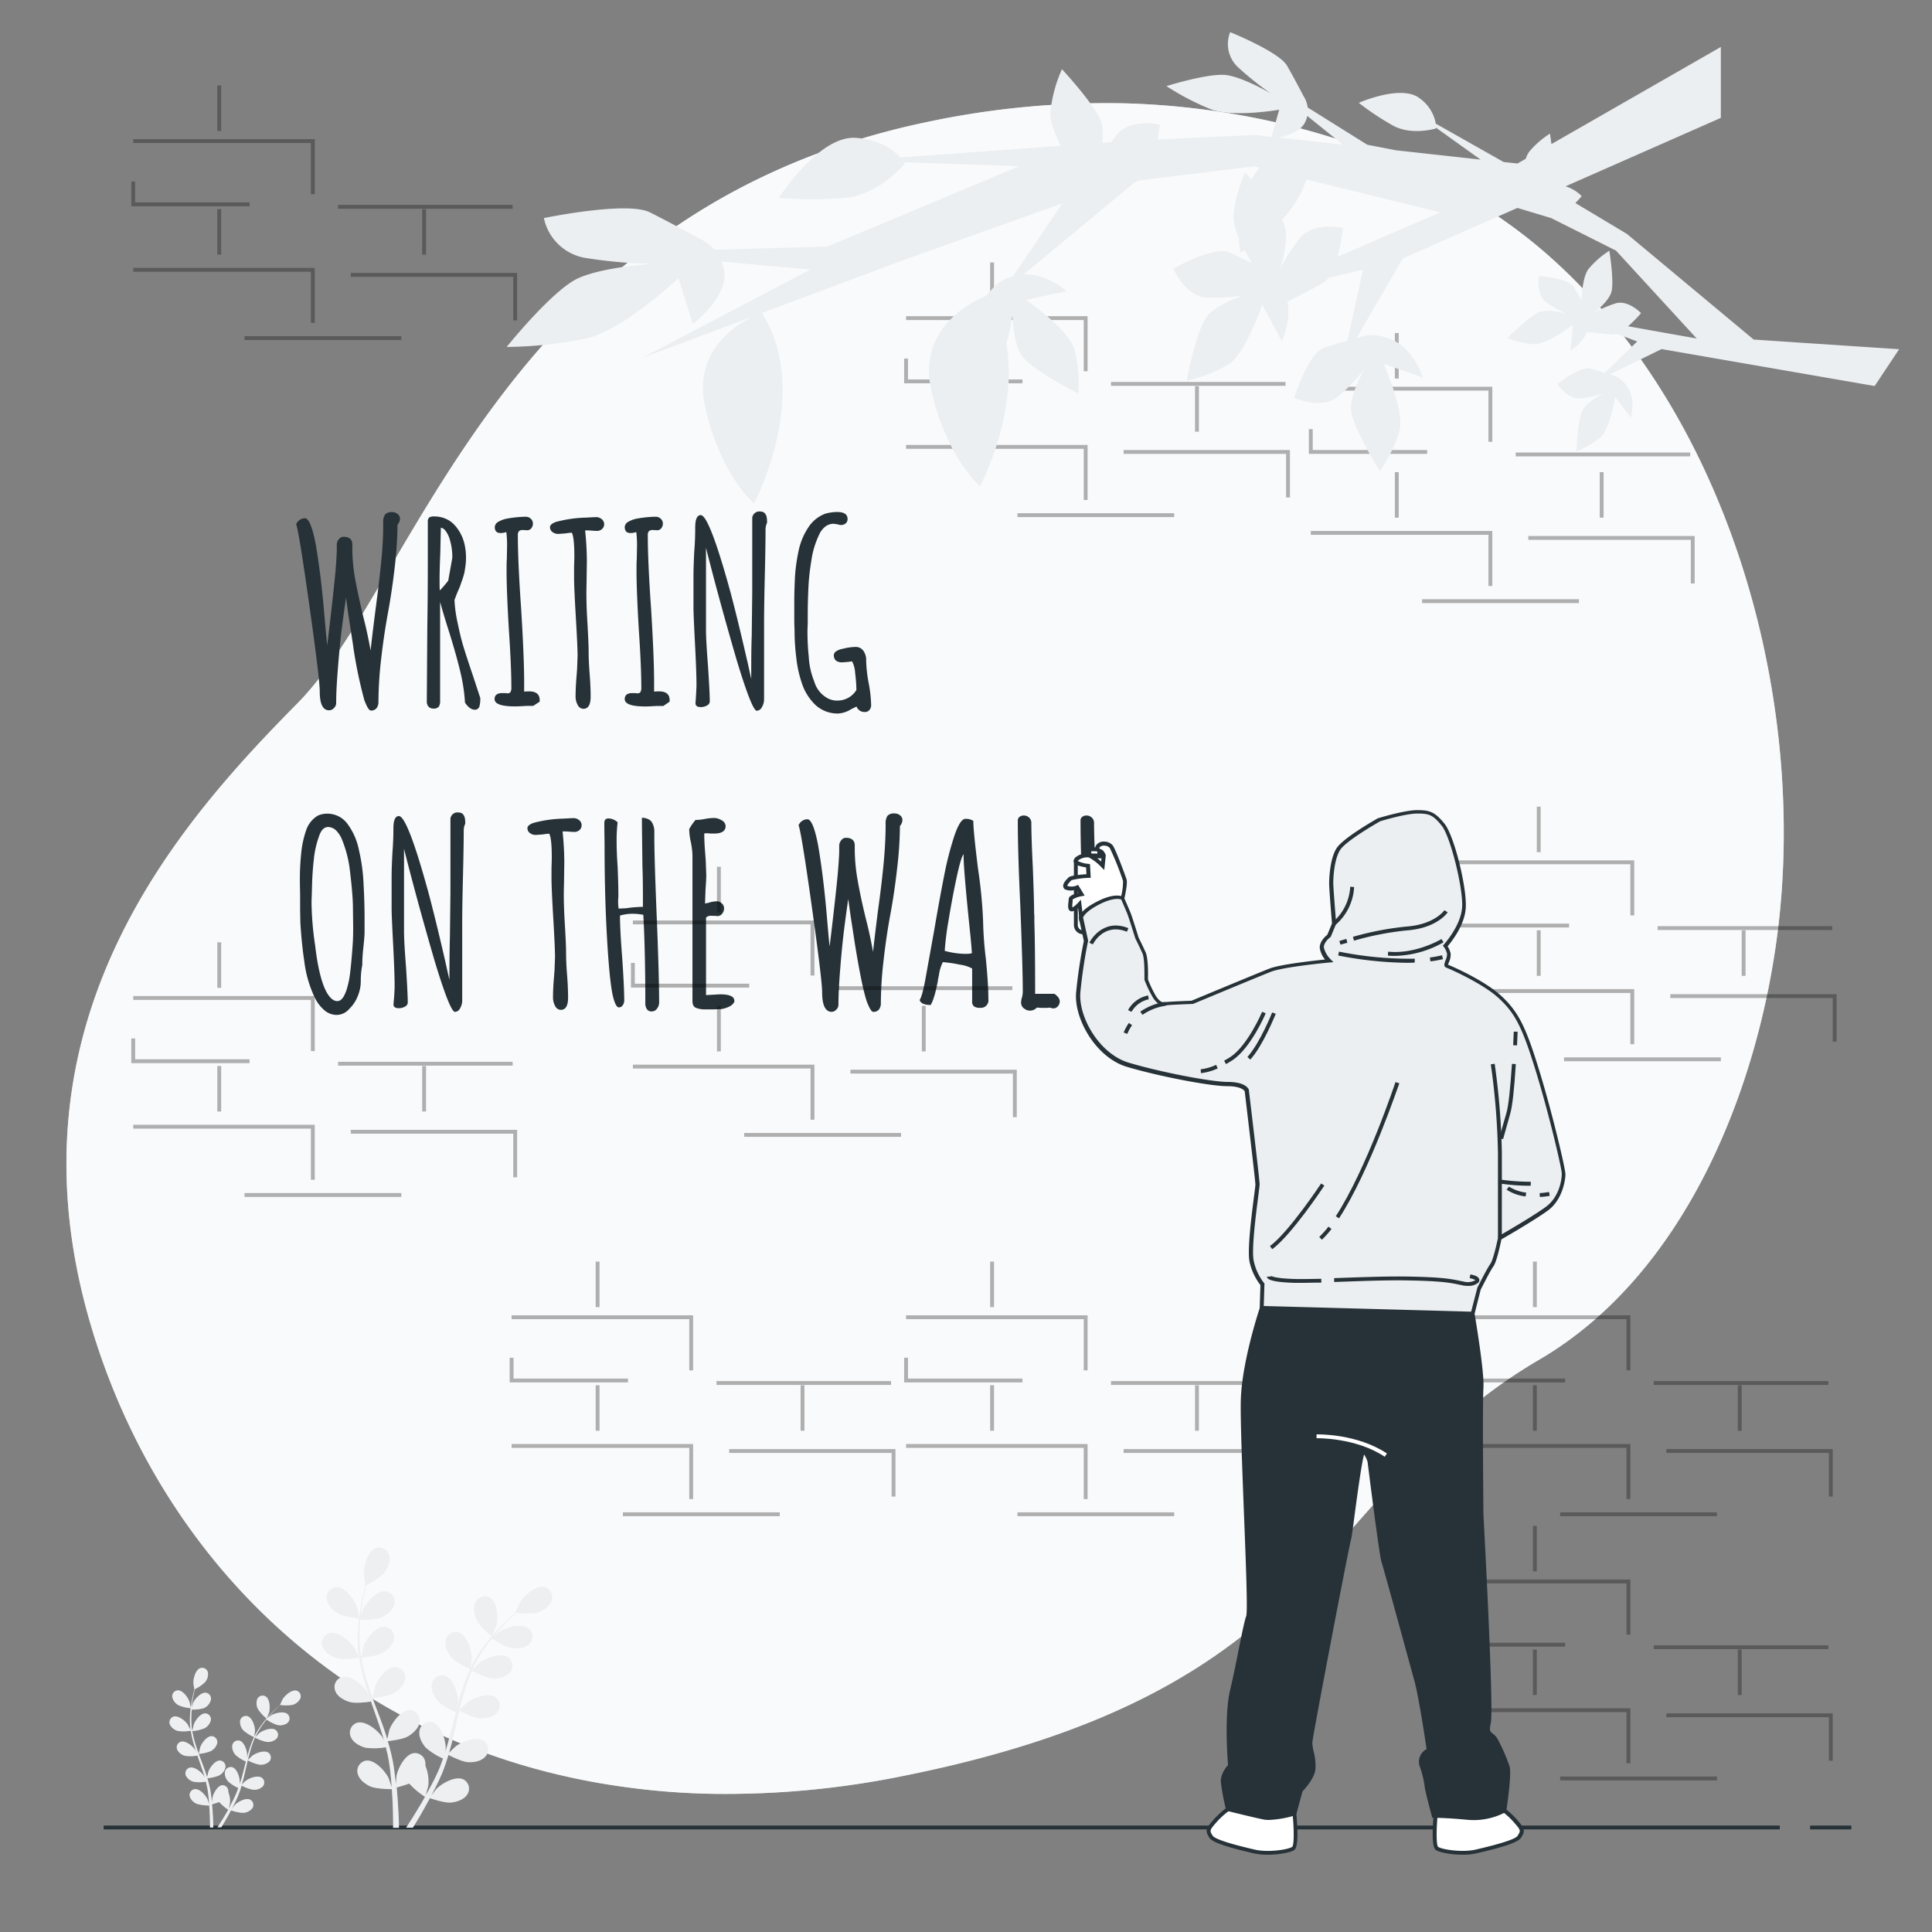 <svg xmlns="http://www.w3.org/2000/svg" viewBox="0 0 500 500"><rect x="0" y="0" width="500" height="500" fill="#808080" stroke="none"/><g id="freepik--background-simple--inject-2"><path d="M460.24,239.65c-4.92,41.6-23.92,90-61.86,112.21C341.05,385.44,345.85,437.1,234,459.56a230.34,230.34,0,0,1-49.62,4.68,191.22,191.22,0,0,1-24.35-2C88.86,451.87,41,402.43,23.45,342.76.34,264.28,46.48,212.9,77.06,181.94S130,54.53,239.87,31.59a223.4,223.4,0,0,1,51-4.85c39.08,1,81.71,13.79,111.2,40.58q3.31,3,6.47,6.24C449.52,115.64,466.94,182.92,460.24,239.65Z" style="fill:#ECEFF1"></path><path d="M460.24,239.65c-4.92,41.6-23.92,90-61.86,112.21C341.05,385.44,345.85,437.1,234,459.56a230.34,230.34,0,0,1-49.62,4.68,191.22,191.22,0,0,1-24.35-2C88.86,451.87,41,402.43,23.45,342.76.34,264.28,46.48,212.9,77.06,181.94S130,54.53,239.87,31.59a223.4,223.4,0,0,1,51-4.85c39.08,1,81.71,13.79,111.2,40.58q3.31,3,6.47,6.24C449.52,115.64,466.94,182.92,460.24,239.65Z" style="fill:#fff;opacity:0.7"></path></g><g id="freepik--Floor--inject-2"><rect x="26.82" y="472.45" width="433.79" height="1" style="fill:#263238"></rect><rect x="468.45" y="472.45" width="10.68" height="1" style="fill:#263238"></rect></g><g id="freepik--Plants--inject-2"><path d="M127.3,423.52s1-2.53,1.1-2.7c.53-2,.41-6-1.49-7.28a2.69,2.69,0,0,0-3.83,1.14c-.73,1.42-.28,3.34.37,4.7C124.22,421,127.29,423.52,127.3,423.52Z" style="fill:#ECEFF1"></path><path d="M87.48,417.54c1.52.91,5.48,1.33,5.48,1.33s-.52-2.69-.57-2.86c-.63-1.92-3-5.27-5.26-5.25a2.68,2.68,0,0,0-2.56,3.06C84.74,415.41,86.18,416.76,87.48,417.54Z" style="fill:#ECEFF1"></path><path d="M87.38,429.15c1.64.46,5.29-.11,5.58-.16a48.53,48.53,0,0,0,1.38,6.19c.34,1.18.72,2.36,1.12,3.54-.26-.51-.5-1-.54-1-1.12-1.69-4.27-4.29-6.46-3.68a2.68,2.68,0,0,0-1.66,3.63c.59,1.49,2.33,2.41,3.79,2.82s4.6,0,5.43-.14c.15.46.3.91.46,1.36.76,2.16,1.53,4.32,2.22,6.45.24.75.46,1.5.67,2.25-.23-.45-.43-.83-.47-.89-1.12-1.68-4.27-4.29-6.46-3.67a2.68,2.68,0,0,0-1.66,3.63c.59,1.49,2.33,2.41,3.79,2.82a17,17,0,0,0,5.28-.12c.19.78.39,1.55.55,2.31.09.52.22,1,.28,1.55s.16,1,.23,1.55c.11,1,.23,2,.31,3,.06.67.1,1.31.15,2-.23-.75-.72-2.21-.77-2.33-.86-1.84-3.58-4.89-5.83-4.61a2.7,2.7,0,0,0-2.2,3.34c.36,1.56,1.94,2.73,3.32,3.35s5.07.7,5.52.69c.07,1.08.14,2.12.18,3.1.13,2.71.16,5.05.15,6.9h1.5c0-1.87-.12-4.24-.31-7-.07-1.09-.17-2.25-.28-3.45a29.36,29.36,0,0,0,3.26-1A19.6,19.6,0,0,0,110,465c-.53.93-1,1.84-1.56,2.68-1.23,2.07-2.37,3.86-3.33,5.32h1.74c.83-1.33,1.76-2.89,2.75-4.64.54-.95,1.1-2,1.66-3,.42.14,3.79,1.29,5.45,1.13,1.5-.14,3.38-.74,4.22-2.11a2.68,2.68,0,0,0-1-3.86c-2-1-5.6,1-7,2.48-.08.08-.87,1.12-1.36,1.78.23-.43.45-.85.68-1.3.46-.88.89-1.78,1.36-2.74.21-.47.42-1,.64-1.43s.39-1,.6-1.51c.44-1.18.84-2.39,1.21-3.63.77.4,3.54,1.78,5.06,1.87s3.46-.23,4.49-1.45a2.67,2.67,0,0,0-.4-4c-1.86-1.29-5.69.16-7.3,1.39-.1.08-1.15,1.09-1.71,1.66.21-.74.43-1.48.63-2.24.56-2.2,1.06-4.44,1.57-6.67.15-.68.32-1.36.48-2,.27.14,3.53,1.85,5.23,1.95,1.51.09,3.46-.22,4.5-1.44a2.69,2.69,0,0,0-.4-4c-1.87-1.29-5.7.15-7.3,1.39-.12.09-1.64,1.55-2,1.94.35-1.5.72-3,1.14-4.44a46.2,46.2,0,0,1,2.06-5.77c.13.06,3.52,1.87,5.26,2,1.51.08,3.46-.23,4.5-1.45a2.68,2.68,0,0,0-.41-4c-1.86-1.29-5.69.15-7.29,1.39-.11.08-1.26,1.19-1.8,1.74l-.1-.08a34,34,0,0,1,3.08-5.34c.64-.93,1.3-1.79,2-2.61.6.4,3.35,2.2,4.91,2.46s3.46.16,4.63-.94a2.68,2.68,0,0,0,0-4c-1.71-1.48-5.67-.47-7.4.58-.1.06-1,.74-1.63,1.25.3-.36.61-.75.91-1.09,1.12-1.3,2.23-2.42,3.22-3.4.57-.55,1.09-1,1.58-1.49.8.08,4,.39,5.47-.08s3.14-1.46,3.67-3a2.69,2.69,0,0,0-1.81-3.56c-2.2-.53-5.25,2.2-6.31,3.93-.09.15-1.24,2.65-1.2,2.65h0c-.49.43-1,.89-1.55,1.41-1,1-2.15,2.06-3.3,3.33a49.28,49.28,0,0,0-3.54,4.3,34.94,34.94,0,0,0-3.22,5.32l0,.07c.09-.66.3-2.51.3-2.65,0-2-1.2-5.94-3.36-6.63a2.69,2.69,0,0,0-3.39,2.11c-.33,1.57.61,3.3,1.61,4.44,1.11,1.29,4.48,2.83,4.74,2.95a48,48,0,0,0-2.26,5.92c-.37,1.18-.7,2.37-1,3.58.06-.57.12-1.08.12-1.16,0-2-1.2-5.93-3.36-6.62a2.67,2.67,0,0,0-3.39,2.11c-.34,1.56.61,3.29,1.6,4.44s3.85,2.53,4.6,2.88l-.36,1.38c-.55,2.23-1.1,4.45-1.71,6.61-.21.76-.45,1.5-.68,2.25.06-.51.1-.94.1-1,0-2-1.2-5.94-3.36-6.63a2.69,2.69,0,0,0-3.39,2.11c-.33,1.57.61,3.3,1.6,4.44a17.19,17.19,0,0,0,4.47,2.82c-.26.75-.52,1.51-.81,2.23-.21.48-.38,1-.62,1.44l-.66,1.42c-.46.89-.92,1.8-1.39,2.65-.32.6-.64,1.16-1,1.73.22-.76.62-2.25.64-2.37a10.32,10.32,0,0,0-.74-5.21,2.93,2.93,0,0,0,0-.59,2.69,2.69,0,0,0-3-2.68c-2.24.3-4.11,3.94-4.47,5.93,0,.12-.11,1.42-.15,2.24,0-.48-.09-1-.15-1.46-.1-1-.24-2-.38-3-.08-.51-.17-1-.26-1.55s-.22-1-.33-1.58c-.28-1.23-.62-2.47-1-3.7.87-.1,3.94-.47,5.25-1.24s2.76-2.09,3-3.68a2.67,2.67,0,0,0-2.52-3.09c-2.27-.05-4.67,3.27-5.32,5.18,0,.12-.36,1.55-.52,2.34-.23-.75-.46-1.49-.71-2.23-.74-2.14-1.56-4.28-2.37-6.42-.25-.66-.48-1.32-.73-2,.31,0,4-.4,5.45-1.26,1.3-.76,2.76-2.09,3-3.68a2.68,2.68,0,0,0-2.53-3.09c-2.26-.05-4.66,3.27-5.32,5.18,0,.15-.5,2.2-.59,2.73-.53-1.45-1-2.89-1.5-4.34A49.16,49.16,0,0,1,93.49,429c.15,0,4-.38,5.48-1.26,1.31-.76,2.76-2.09,3-3.68A2.69,2.69,0,0,0,99.4,421c-2.27,0-4.67,3.28-5.33,5.19,0,.13-.39,1.69-.53,2.44h-.13a34.37,34.37,0,0,1-.38-6.16c0-1.13.1-2.21.2-3.26.72,0,4,0,5.45-.65s3-1.78,3.34-3.34a2.68,2.68,0,0,0-2.17-3.35c-2.25-.29-5,2.74-5.86,4.57,0,.1-.41,1.16-.67,1.94.06-.47.1-1,.16-1.41.22-1.7.53-3.25.81-4.61.17-.78.34-1.47.5-2.13.71-.36,3.54-1.86,4.51-3.07s1.82-3,1.43-4.5a2.69,2.69,0,0,0-3.47-2c-2.13.78-3.17,4.74-3.1,6.76,0,.17.43,2.9.47,2.88l0,0c-.17.62-.34,1.29-.52,2-.31,1.36-.65,2.9-.91,4.6a47.45,47.45,0,0,0-.58,5.53,35.65,35.65,0,0,0,.25,6.22s0,.05,0,.07c-.28-.6-1.13-2.25-1.21-2.37-1.12-1.69-4.27-4.29-6.46-3.68a2.68,2.68,0,0,0-1.66,3.63C84.18,427.82,85.92,428.74,87.38,429.15Z" style="fill:#ECEFF1"></path><path d="M87.48,417.54c1.52.91,5.48,1.33,5.48,1.33s-.52-2.69-.57-2.86c-.63-1.92-3-5.27-5.26-5.25a2.68,2.68,0,0,0-2.56,3.06C84.74,415.41,86.18,416.76,87.48,417.54Z" style="fill:#ECEFF1;opacity:0.3"></path><path d="M127.3,423.52s1-2.53,1.1-2.7c.53-2,.41-6-1.49-7.28a2.69,2.69,0,0,0-3.83,1.14c-.73,1.42-.28,3.34.37,4.7C124.22,421,127.29,423.52,127.3,423.52Z" style="fill:#ECEFF1;opacity:0.3"></path><path d="M87.38,429.15c1.64.46,5.29-.11,5.58-.16a48.53,48.53,0,0,0,1.38,6.19c.34,1.18.72,2.36,1.12,3.54-.26-.51-.5-1-.54-1-1.12-1.69-4.27-4.29-6.46-3.68a2.68,2.68,0,0,0-1.66,3.63c.59,1.49,2.33,2.41,3.79,2.82s4.6,0,5.43-.14c.15.46.3.91.46,1.36.76,2.16,1.53,4.32,2.22,6.45.24.75.46,1.5.67,2.25-.23-.45-.43-.83-.47-.89-1.12-1.68-4.27-4.29-6.46-3.67a2.68,2.68,0,0,0-1.66,3.63c.59,1.49,2.33,2.41,3.79,2.82a17,17,0,0,0,5.28-.12c.19.78.39,1.55.55,2.31.09.52.22,1,.28,1.55s.16,1,.23,1.55c.11,1,.23,2,.31,3,.06.67.1,1.31.15,2-.23-.75-.72-2.21-.77-2.33-.86-1.84-3.58-4.89-5.83-4.61a2.7,2.7,0,0,0-2.2,3.34c.36,1.56,1.94,2.73,3.32,3.35s5.07.7,5.52.69c.07,1.08.14,2.12.18,3.1.13,2.71.16,5.05.15,6.9h1.5c0-1.87-.12-4.24-.31-7-.07-1.09-.17-2.25-.28-3.45a29.36,29.36,0,0,0,3.26-1A19.6,19.6,0,0,0,110,465c-.53.93-1,1.84-1.56,2.68-1.23,2.07-2.37,3.86-3.33,5.32h1.74c.83-1.33,1.76-2.89,2.75-4.64.54-.95,1.1-2,1.66-3,.42.14,3.79,1.29,5.45,1.13,1.5-.14,3.38-.74,4.22-2.11a2.68,2.68,0,0,0-1-3.86c-2-1-5.6,1-7,2.48-.08.08-.87,1.12-1.36,1.78.23-.43.45-.85.68-1.3.46-.88.89-1.78,1.36-2.74.21-.47.42-1,.64-1.43s.39-1,.6-1.51c.44-1.18.84-2.39,1.21-3.63.77.4,3.54,1.78,5.06,1.87s3.46-.23,4.49-1.45a2.67,2.67,0,0,0-.4-4c-1.86-1.29-5.69.16-7.3,1.39-.1.08-1.15,1.09-1.71,1.66.21-.74.43-1.48.63-2.24.56-2.2,1.06-4.44,1.57-6.67.15-.68.32-1.36.48-2,.27.14,3.53,1.85,5.23,1.95,1.51.09,3.46-.22,4.5-1.44a2.69,2.69,0,0,0-.4-4c-1.87-1.29-5.7.15-7.3,1.39-.12.09-1.64,1.55-2,1.94.35-1.5.72-3,1.14-4.44a46.2,46.2,0,0,1,2.06-5.77c.13.06,3.52,1.87,5.26,2,1.51.08,3.46-.23,4.5-1.45a2.68,2.68,0,0,0-.41-4c-1.86-1.29-5.69.15-7.29,1.39-.11.08-1.26,1.19-1.8,1.74l-.1-.08a34,34,0,0,1,3.08-5.34c.64-.93,1.3-1.79,2-2.61.6.4,3.35,2.2,4.91,2.46s3.46.16,4.63-.94a2.68,2.68,0,0,0,0-4c-1.71-1.48-5.67-.47-7.4.58-.1.06-1,.74-1.63,1.25.3-.36.61-.75.91-1.09,1.12-1.3,2.23-2.42,3.22-3.4.57-.55,1.09-1,1.58-1.49.8.08,4,.39,5.47-.08s3.14-1.46,3.67-3a2.69,2.69,0,0,0-1.81-3.56c-2.2-.53-5.25,2.2-6.31,3.93-.09.15-1.24,2.65-1.2,2.65h0c-.49.43-1,.89-1.55,1.41-1,1-2.15,2.06-3.3,3.33a49.28,49.28,0,0,0-3.54,4.3,34.94,34.94,0,0,0-3.22,5.32l0,.07c.09-.66.3-2.51.3-2.65,0-2-1.2-5.94-3.36-6.63a2.69,2.69,0,0,0-3.39,2.11c-.33,1.57.61,3.3,1.61,4.44,1.11,1.29,4.48,2.83,4.74,2.95a48,48,0,0,0-2.26,5.92c-.37,1.18-.7,2.37-1,3.58.06-.57.12-1.08.12-1.16,0-2-1.2-5.93-3.36-6.62a2.67,2.67,0,0,0-3.39,2.11c-.34,1.56.61,3.29,1.6,4.44s3.85,2.53,4.6,2.88l-.36,1.38c-.55,2.23-1.1,4.45-1.71,6.61-.21.76-.45,1.5-.68,2.25.06-.51.1-.94.1-1,0-2-1.2-5.94-3.36-6.63a2.69,2.69,0,0,0-3.39,2.11c-.33,1.57.61,3.3,1.6,4.44a17.19,17.19,0,0,0,4.47,2.82c-.26.75-.52,1.51-.81,2.23-.21.48-.38,1-.62,1.44l-.66,1.42c-.46.89-.92,1.8-1.39,2.65-.32.6-.64,1.16-1,1.73.22-.76.62-2.25.64-2.37a10.32,10.32,0,0,0-.74-5.21,2.93,2.93,0,0,0,0-.59,2.69,2.69,0,0,0-3-2.68c-2.24.3-4.11,3.94-4.47,5.93,0,.12-.11,1.42-.15,2.24,0-.48-.09-1-.15-1.46-.1-1-.24-2-.38-3-.08-.51-.17-1-.26-1.55s-.22-1-.33-1.58c-.28-1.23-.62-2.47-1-3.7.87-.1,3.94-.47,5.25-1.24s2.76-2.09,3-3.68a2.67,2.67,0,0,0-2.52-3.09c-2.27-.05-4.67,3.27-5.32,5.18,0,.12-.36,1.55-.52,2.34-.23-.75-.46-1.49-.71-2.23-.74-2.14-1.56-4.28-2.37-6.42-.25-.66-.48-1.32-.73-2,.31,0,4-.4,5.45-1.26,1.3-.76,2.76-2.09,3-3.68a2.68,2.68,0,0,0-2.53-3.09c-2.26-.05-4.66,3.27-5.32,5.18,0,.15-.5,2.2-.59,2.73-.53-1.45-1-2.89-1.5-4.34A49.16,49.16,0,0,1,93.49,429c.15,0,4-.38,5.48-1.26,1.31-.76,2.76-2.09,3-3.68A2.69,2.69,0,0,0,99.4,421c-2.27,0-4.67,3.28-5.33,5.19,0,.13-.39,1.69-.53,2.44h-.13a34.37,34.37,0,0,1-.38-6.16c0-1.13.1-2.21.2-3.26.72,0,4,0,5.45-.65s3-1.78,3.34-3.34a2.68,2.68,0,0,0-2.17-3.35c-2.25-.29-5,2.74-5.86,4.57,0,.1-.41,1.16-.67,1.94.06-.47.1-1,.16-1.41.22-1.7.53-3.25.81-4.61.17-.78.34-1.47.5-2.13.71-.36,3.54-1.86,4.51-3.07s1.82-3,1.43-4.5a2.69,2.69,0,0,0-3.47-2c-2.13.78-3.17,4.74-3.1,6.76,0,.17.43,2.9.47,2.88l0,0c-.17.62-.34,1.29-.52,2-.31,1.36-.65,2.9-.91,4.6a47.45,47.45,0,0,0-.58,5.53,35.65,35.65,0,0,0,.25,6.22s0,.05,0,.07c-.28-.6-1.13-2.25-1.21-2.37-1.12-1.69-4.27-4.29-6.46-3.68a2.68,2.68,0,0,0-1.66,3.63C84.18,427.82,85.92,428.74,87.38,429.15Z" style="fill:#ECEFF1;opacity:0.3"></path><path d="M69,444.75s.6-1.45.63-1.54c.3-1.12.23-3.45-.85-4.16a1.55,1.55,0,0,0-2.19.65,3.18,3.18,0,0,0,.22,2.69A10.87,10.87,0,0,0,69,444.75Z" style="fill:#ECEFF1"></path><path d="M46.25,441.34a10.88,10.88,0,0,0,3.13.75s-.29-1.53-.33-1.63c-.36-1.09-1.7-3-3-3a1.54,1.54,0,0,0-1.46,1.75A3.24,3.24,0,0,0,46.25,441.34Z" style="fill:#ECEFF1"></path><path d="M46.19,448a10.59,10.59,0,0,0,3.19-.09,26.67,26.67,0,0,0,.79,3.53c.19.67.41,1.35.64,2l-.31-.58c-.64-1-2.44-2.45-3.69-2.1a1.53,1.53,0,0,0-.94,2.07A3.17,3.17,0,0,0,48,454.42a10.27,10.27,0,0,0,3.09-.08l.27.77c.43,1.24.87,2.47,1.26,3.68.14.43.26.86.39,1.29l-.27-.51c-.64-1-2.44-2.44-3.69-2.09a1.53,1.53,0,0,0-.94,2.07,3.15,3.15,0,0,0,2.16,1.6,9.63,9.63,0,0,0,3-.06c.11.44.22.88.31,1.32.06.29.13.58.17.88s.08.59.13.88c.06.57.12,1.15.17,1.7,0,.39.06.75.09,1.12-.14-.43-.41-1.26-.44-1.33-.49-1.05-2-2.79-3.33-2.63a1.54,1.54,0,0,0-1.25,1.91,3.16,3.16,0,0,0,1.89,1.91,10.64,10.64,0,0,0,3.15.4c0,.61.08,1.2.1,1.76.08,1.55.09,2.88.09,3.94h.85c0-1.07-.06-2.42-.17-4,0-.62-.1-1.28-.16-2a18.46,18.46,0,0,0,1.86-.6,11.14,11.14,0,0,0,2.34,2c-.3.54-.6,1.05-.89,1.54-.7,1.18-1.35,2.2-1.9,3h1c.47-.76,1-1.65,1.57-2.65.3-.54.62-1.12.94-1.73a10.6,10.6,0,0,0,3.11.65,3.22,3.22,0,0,0,2.41-1.2,1.53,1.53,0,0,0-.57-2.21c-1.16-.56-3.2.58-4,1.41l-.77,1c.13-.24.26-.48.39-.74.26-.5.5-1,.77-1.56l.36-.82c.13-.27.23-.57.35-.86.25-.67.48-1.37.69-2.07a10,10,0,0,0,2.89,1.06,3.17,3.17,0,0,0,2.56-.82,1.53,1.53,0,0,0-.23-2.27c-1.06-.73-3.25.09-4.16.8-.06,0-.66.62-1,.94.12-.42.25-.84.36-1.28.32-1.25.6-2.53.89-3.8.09-.39.19-.78.28-1.17a10.4,10.4,0,0,0,3,1.12,3.23,3.23,0,0,0,2.57-.82,1.53,1.53,0,0,0-.23-2.27c-1.07-.73-3.25.09-4.17.79-.06.06-.93.89-1.14,1.11.21-.85.42-1.7.66-2.53a27.91,27.91,0,0,1,1.17-3.3,10.81,10.81,0,0,0,3,1.13,3.23,3.23,0,0,0,2.57-.82,1.53,1.53,0,0,0-.23-2.27c-1.07-.74-3.25.09-4.17.79l-1,1-.06,0a19.94,19.94,0,0,1,1.76-3c.36-.53.74-1,1.12-1.49a10.21,10.21,0,0,0,2.8,1.41,3.21,3.21,0,0,0,2.64-.54,1.54,1.54,0,0,0,0-2.28c-1-.84-3.24-.26-4.23.33l-.93.72c.18-.21.35-.43.53-.62.64-.74,1.27-1.38,1.83-1.94.33-.32.62-.6.91-.86a10.21,10.21,0,0,0,3.11,0,3.2,3.2,0,0,0,2.1-1.69,1.53,1.53,0,0,0-1-2c-1.26-.3-3,1.25-3.6,2.24,0,.08-.71,1.51-.69,1.51h0c-.28.24-.57.5-.89.8-.57.55-1.22,1.17-1.88,1.9a27.46,27.46,0,0,0-2,2.45,20.47,20.47,0,0,0-1.85,3s0,0,0,0c0-.38.17-1.43.17-1.51,0-1.16-.68-3.39-1.92-3.78a1.52,1.52,0,0,0-1.93,1.2,3.21,3.21,0,0,0,.91,2.53,10.31,10.31,0,0,0,2.71,1.68,27.8,27.8,0,0,0-1.29,3.38c-.21.67-.4,1.36-.58,2,0-.32.07-.62.07-.66,0-1.15-.69-3.38-1.92-3.78a1.53,1.53,0,0,0-1.93,1.21,3.21,3.21,0,0,0,.91,2.53,10,10,0,0,0,2.63,1.64l-.21.79c-.32,1.27-.63,2.54-1,3.77-.12.44-.26.86-.39,1.29,0-.29,0-.54,0-.58,0-1.15-.68-3.38-1.91-3.78a1.54,1.54,0,0,0-1.94,1.21,3.18,3.18,0,0,0,.92,2.53,9.69,9.69,0,0,0,2.55,1.61c-.15.43-.3.86-.47,1.27s-.21.55-.35.82-.25.55-.38.81c-.26.51-.52,1-.79,1.52-.18.34-.36.66-.55,1,.13-.43.36-1.28.37-1.35a6.07,6.07,0,0,0-.42-3c0-.11,0-.23,0-.34A1.54,1.54,0,0,0,57.51,462c-1.29.18-2.35,2.25-2.56,3.39,0,.06-.06.81-.08,1.28,0-.28,0-.55-.09-.84-.06-.56-.13-1.12-.21-1.73l-.15-.88c0-.3-.13-.6-.19-.91-.16-.7-.35-1.4-.57-2.11a10.09,10.09,0,0,0,3-.7,3.18,3.18,0,0,0,1.68-2.1,1.53,1.53,0,0,0-1.44-1.77c-1.29,0-2.66,1.87-3,3,0,.07-.21.88-.3,1.33-.13-.42-.26-.84-.4-1.27-.43-1.22-.89-2.44-1.35-3.66l-.42-1.12a10.71,10.71,0,0,0,3.11-.72,3.24,3.24,0,0,0,1.68-2.1,1.53,1.53,0,0,0-1.44-1.77c-1.29,0-2.66,1.87-3,3,0,.08-.28,1.26-.33,1.56-.31-.83-.6-1.65-.86-2.48a28.9,28.9,0,0,1-.84-3.39,10.88,10.88,0,0,0,3.13-.72,3.24,3.24,0,0,0,1.68-2.1,1.53,1.53,0,0,0-1.44-1.77c-1.29,0-2.66,1.87-3,3,0,.07-.23,1-.31,1.39h-.08a20.15,20.15,0,0,1-.21-3.51c0-.65.06-1.26.11-1.86a10.52,10.52,0,0,0,3.11-.37A3.22,3.22,0,0,0,54.55,440a1.54,1.54,0,0,0-1.24-1.91c-1.28-.17-2.85,1.56-3.34,2.61,0,.05-.24.66-.38,1.11,0-.27,0-.55.09-.81.12-1,.3-1.85.46-2.63.1-.44.19-.84.28-1.21A10.21,10.21,0,0,0,53,435.41a3.16,3.16,0,0,0,.81-2.56,1.53,1.53,0,0,0-2-1.13c-1.21.44-1.81,2.7-1.76,3.85,0,.1.24,1.66.26,1.65l0,0c-.09.36-.19.74-.29,1.16-.18.78-.38,1.66-.52,2.63a26.74,26.74,0,0,0-.33,3.15,20.43,20.43,0,0,0,.14,3.55.06.06,0,0,0,0,0l-.69-1.35c-.64-1-2.44-2.45-3.69-2.1a1.54,1.54,0,0,0-.95,2.07A3.21,3.21,0,0,0,46.19,448Z" style="fill:#ECEFF1"></path><path d="M46.25,441.34a10.88,10.88,0,0,0,3.13.75s-.29-1.53-.33-1.63c-.36-1.09-1.7-3-3-3a1.54,1.54,0,0,0-1.46,1.75A3.24,3.24,0,0,0,46.25,441.34Z" style="fill:#ECEFF1;opacity:0.3"></path><path d="M69,444.75s.6-1.45.63-1.54c.3-1.12.23-3.45-.85-4.16a1.55,1.55,0,0,0-2.19.65,3.18,3.18,0,0,0,.22,2.69A10.87,10.87,0,0,0,69,444.75Z" style="fill:#ECEFF1;opacity:0.3"></path><path d="M46.19,448a10.59,10.59,0,0,0,3.19-.09,26.67,26.67,0,0,0,.79,3.53c.19.67.41,1.35.64,2l-.31-.58c-.64-1-2.44-2.45-3.69-2.1a1.53,1.53,0,0,0-.94,2.07A3.17,3.17,0,0,0,48,454.42a10.27,10.27,0,0,0,3.09-.08l.27.77c.43,1.24.87,2.47,1.26,3.68.14.43.26.86.39,1.29l-.27-.51c-.64-1-2.44-2.44-3.69-2.09a1.53,1.53,0,0,0-.94,2.07,3.15,3.15,0,0,0,2.16,1.6,9.63,9.63,0,0,0,3-.06c.11.44.22.88.31,1.32.06.29.13.58.17.88s.08.59.13.88c.06.57.12,1.15.17,1.7,0,.39.06.75.09,1.12-.14-.43-.41-1.26-.44-1.33-.49-1.05-2-2.79-3.33-2.63a1.54,1.54,0,0,0-1.25,1.91,3.16,3.16,0,0,0,1.89,1.91,10.64,10.64,0,0,0,3.15.4c0,.61.08,1.2.1,1.76.08,1.55.09,2.88.09,3.94h.85c0-1.07-.06-2.42-.17-4,0-.62-.1-1.28-.16-2a18.46,18.46,0,0,0,1.86-.6,11.14,11.14,0,0,0,2.34,2c-.3.54-.6,1.05-.89,1.54-.7,1.18-1.35,2.2-1.9,3h1c.47-.76,1-1.65,1.57-2.65.3-.54.62-1.12.94-1.73a10.6,10.6,0,0,0,3.11.65,3.22,3.22,0,0,0,2.41-1.2,1.53,1.53,0,0,0-.57-2.21c-1.16-.56-3.2.58-4,1.41l-.77,1c.13-.24.26-.48.39-.74.26-.5.5-1,.77-1.56l.36-.82c.13-.27.23-.57.35-.86.25-.67.48-1.37.69-2.07a10,10,0,0,0,2.89,1.06,3.17,3.17,0,0,0,2.56-.82,1.53,1.53,0,0,0-.23-2.27c-1.06-.73-3.25.09-4.16.8-.06,0-.66.62-1,.94.12-.42.25-.84.36-1.28.32-1.25.6-2.53.89-3.8.09-.39.19-.78.28-1.17a10.4,10.4,0,0,0,3,1.12,3.23,3.23,0,0,0,2.57-.82,1.53,1.53,0,0,0-.23-2.27c-1.07-.73-3.25.09-4.17.79-.06.06-.93.89-1.14,1.11.21-.85.42-1.7.66-2.53a27.91,27.91,0,0,1,1.17-3.3,10.81,10.81,0,0,0,3,1.13,3.23,3.23,0,0,0,2.57-.82,1.53,1.53,0,0,0-.23-2.27c-1.07-.74-3.25.09-4.17.79l-1,1-.06,0a19.94,19.94,0,0,1,1.76-3c.36-.53.74-1,1.12-1.49a10.21,10.21,0,0,0,2.8,1.41,3.21,3.21,0,0,0,2.64-.54,1.54,1.54,0,0,0,0-2.28c-1-.84-3.24-.26-4.23.33l-.93.72c.18-.21.35-.43.53-.62.64-.74,1.27-1.38,1.83-1.94.33-.32.62-.6.91-.86a10.21,10.21,0,0,0,3.11,0,3.2,3.2,0,0,0,2.1-1.69,1.53,1.53,0,0,0-1-2c-1.26-.3-3,1.25-3.6,2.24,0,.08-.71,1.51-.69,1.51h0c-.28.24-.57.5-.89.8-.57.55-1.22,1.17-1.88,1.9a27.46,27.46,0,0,0-2,2.45,20.47,20.47,0,0,0-1.85,3s0,0,0,0c0-.38.17-1.43.17-1.51,0-1.16-.68-3.39-1.92-3.78a1.52,1.52,0,0,0-1.93,1.2,3.21,3.21,0,0,0,.91,2.53,10.31,10.31,0,0,0,2.71,1.68,27.8,27.8,0,0,0-1.29,3.38c-.21.67-.4,1.36-.58,2,0-.32.07-.62.07-.66,0-1.15-.69-3.38-1.92-3.78a1.53,1.53,0,0,0-1.93,1.21,3.21,3.21,0,0,0,.91,2.53,10,10,0,0,0,2.63,1.64l-.21.79c-.32,1.27-.63,2.54-1,3.77-.12.44-.26.86-.39,1.29,0-.29,0-.54,0-.58,0-1.15-.68-3.38-1.91-3.78a1.54,1.54,0,0,0-1.94,1.21,3.18,3.18,0,0,0,.92,2.53,9.69,9.69,0,0,0,2.55,1.61c-.15.43-.3.86-.47,1.27s-.21.55-.35.82-.25.55-.38.81c-.26.51-.52,1-.79,1.52-.18.34-.36.66-.55,1,.13-.43.36-1.28.37-1.35a6.07,6.07,0,0,0-.42-3c0-.11,0-.23,0-.34A1.54,1.54,0,0,0,57.51,462c-1.29.18-2.35,2.25-2.56,3.39,0,.06-.06.81-.08,1.28,0-.28,0-.55-.09-.84-.06-.56-.13-1.12-.21-1.73l-.15-.88c0-.3-.13-.6-.19-.91-.16-.7-.35-1.4-.57-2.11a10.09,10.09,0,0,0,3-.7,3.18,3.18,0,0,0,1.68-2.1,1.53,1.53,0,0,0-1.44-1.77c-1.29,0-2.66,1.87-3,3,0,.07-.21.88-.3,1.33-.13-.42-.26-.84-.4-1.27-.43-1.22-.89-2.44-1.35-3.66l-.42-1.12a10.71,10.71,0,0,0,3.11-.72,3.24,3.24,0,0,0,1.68-2.1,1.53,1.53,0,0,0-1.44-1.77c-1.29,0-2.66,1.87-3,3,0,.08-.28,1.26-.33,1.56-.31-.83-.6-1.65-.86-2.48a28.9,28.9,0,0,1-.84-3.39,10.88,10.88,0,0,0,3.13-.72,3.24,3.24,0,0,0,1.68-2.1,1.53,1.53,0,0,0-1.44-1.77c-1.29,0-2.66,1.87-3,3,0,.07-.23,1-.31,1.39h-.08a20.15,20.15,0,0,1-.21-3.51c0-.65.06-1.26.11-1.86a10.52,10.52,0,0,0,3.11-.37A3.22,3.22,0,0,0,54.55,440a1.54,1.54,0,0,0-1.24-1.91c-1.28-.17-2.85,1.56-3.34,2.61,0,.05-.24.66-.38,1.11,0-.27,0-.55.09-.81.12-1,.3-1.85.46-2.63.1-.44.19-.84.28-1.21A10.21,10.21,0,0,0,53,435.41a3.16,3.16,0,0,0,.81-2.56,1.53,1.53,0,0,0-2-1.13c-1.21.44-1.81,2.7-1.76,3.85,0,.1.24,1.66.26,1.65l0,0c-.09.36-.19.74-.29,1.16-.18.78-.38,1.66-.52,2.63a26.74,26.74,0,0,0-.33,3.15,20.43,20.43,0,0,0,.14,3.55.06.06,0,0,0,0,0l-.69-1.35c-.64-1-2.44-2.45-3.69-2.1a1.54,1.54,0,0,0-.95,2.07A3.21,3.21,0,0,0,46.19,448Z" style="fill:#ECEFF1;opacity:0.3"></path></g><g id="freepik--drawing-text--inject-2"><path d="M82.75,178.91q0-3.12-2.7-22.3t-3.41-20.93a2.55,2.55,0,0,1,2.28-1.56q1.48,0,2.79,6.75,1.23,7.14,2.07,16.36l.46,5.26c.26,2.94.41,4.43.45,4.48l.65-5.46.39-3.37q.84-7.41,1.11-10.45c.21-2.69.32-4.53.32-5.52v-1.23a2.16,2.16,0,0,1,.52-1.37,1.5,1.5,0,0,1,1.17-.65c1.56,0,2.33.65,2.33,2v1a46,46,0,0,0,.75,8Q92.68,154,94.11,160c.6,2.29,1.21,5.08,1.81,8.37q.19-2.15,1.24-10.39,1-7.53,1.52-12.82t.49-9.9a3.45,3.45,0,0,1,.49-2.11,2.26,2.26,0,0,1,1.85-.61,2.19,2.19,0,0,1,1.39.48,1.56,1.56,0,0,1,.62,1.27,2.38,2.38,0,0,1-.65,1.49,99.59,99.59,0,0,1-.71,10.94q-.72,6.27-1.76,11.91t-1.75,11.85a99.7,99.7,0,0,0-.71,11.13,2.62,2.62,0,0,1-.49,1.66,1.76,1.76,0,0,1-1.46.62c-.48,0-1-.89-1.69-2.67a116.16,116.16,0,0,1-3-14.73l-1.17-7.6-.58-4.22q-.85,5.91-1.27,9.51c-.28,2.41-.55,5.25-.81,8.54S87,179,87,182a1.78,1.78,0,0,1-.56,1.23,1.69,1.69,0,0,1-1.26.59Q82.75,183.85,82.75,178.91Z" style="fill:#263238"></path><path d="M120.33,181.83v-.19a45.73,45.73,0,0,0-1.17-7.66q-1-4.22-2.85-10.19-1.44-4.48-2.41-8v25.57a2.6,2.6,0,0,1-.35,1.53,1.67,1.67,0,0,1-1.4.49,1.61,1.61,0,0,1-1.23-.49,1.82,1.82,0,0,1-.46-1.27v-.52l.13-19.08q.14-8.44.13-19v-8a1.4,1.4,0,0,1,.33-1.07,2.19,2.19,0,0,1,1.36-.29,7.21,7.21,0,0,1,3,.62,6.77,6.77,0,0,1,2.34,1.72,11,11,0,0,1,2.59,5.45,15.63,15.63,0,0,1,.26,3,15.44,15.44,0,0,1-.16,2.14c-.11.78-.19,1.27-.23,1.49a17.63,17.63,0,0,1-.58,2c-.31.86-.5,1.43-.59,1.69l-.78,1.81-.64,1.69a34.09,34.09,0,0,0,.81,5.91c.49,2.38,1,4.59,1.65,6.62q.65,2.15,2.34,7.14l1.88,5.71v.13a7.92,7.92,0,0,1-.19,1.89,1.22,1.22,0,0,1-1.37,1C121.91,183.59,121.11,183,120.33,181.83ZM116,150.28l1-5.58a5.33,5.33,0,0,0,.06-.91,16.18,16.18,0,0,0-.71-4.35,6.82,6.82,0,0,0-1-2,1.9,1.9,0,0,0-1.26-.87l-.14,6.49c-.12,2.9-.19,5.15-.19,6.75s0,2.51.07,3A31.54,31.54,0,0,0,116,150.28Z" style="fill:#263238"></path><path d="M128,180.92c0-1,.65-1.55,2-1.55h.78a2.58,2.58,0,0,0,.58.06.86.86,0,0,0,.75-.32,2.19,2.19,0,0,0,.23-1.17q0-5.52-.65-15.06-.58-9.93-.59-15c0-1.21,0-2.31.07-3.31l.06-3.31a27.19,27.19,0,0,0-.19-3.57,4.46,4.46,0,0,1-1.5.26c-1,0-1.49-.52-1.49-1.56a1.65,1.65,0,0,1,.94-1.36,7,7,0,0,1,2.44-.85,29,29,0,0,1,4.61-.45,1.86,1.86,0,0,1,1.33.52,1.67,1.67,0,0,1,.55,1.23,1.92,1.92,0,0,1-.42,1.24,1.34,1.34,0,0,1-1.07.51,2.93,2.93,0,0,1-.65-.06h-.52a1.29,1.29,0,0,0-.94.29,1.49,1.49,0,0,0-.3,1.07q0,6.89.85,19,.78,12.66.78,19V179a8.51,8.51,0,0,1,1.29-.07c1.82,0,2.73.76,2.73,2.27v.39L138,182.68l-.39,0c-.22,0-.65,0-1.3,0-1.47.09-2.38.13-2.73.13Q128,182.87,128,180.92Z" style="fill:#263238"></path><path d="M149.51,182.45a4.48,4.48,0,0,1-.55-2.3c0-1.43.09-3.19.26-5.26l.13-1.69.13-3.44c0-1.52-.15-4.89-.46-10.13s-.45-8.61-.45-10.13c0-.13,0-.37,0-.74s0-.94,0-1.72.07-1.93.07-3.18q0-4.74-.65-6a14.62,14.62,0,0,0-1.69.19l-1.82.13a2.44,2.44,0,0,1-1.49-.48,1.53,1.53,0,0,1-.65-1.27c0-.52.52-1,1.56-1.36a32.68,32.68,0,0,1,7.73-1.11c1.47-.08,2.35-.13,2.66-.13a2.29,2.29,0,0,1,1.43.52,1.69,1.69,0,0,1,.09,2.57,2,2,0,0,1-1.39.48l-1.17-.06a10.23,10.23,0,0,0-1.17-.07h-.65a79.62,79.62,0,0,1,.45,8l-.06,4.15c0,1.26-.06,2.67-.06,4.22,0,2.08.08,4.57.26,7.47q.31,5.38.32,7.46,0,2.47.26,5.85t.26,5.84c0,2.12-.63,3.18-1.88,3.18A1.7,1.7,0,0,1,149.51,182.45Z" style="fill:#263238"></path><path d="M161.68,180.92c0-1,.65-1.55,1.95-1.55h.78a2.58,2.58,0,0,0,.58.06.86.86,0,0,0,.75-.32,2.19,2.19,0,0,0,.23-1.17q0-5.52-.65-15.06-.58-9.93-.59-15c0-1.21,0-2.31.07-3.31l.06-3.31a27.19,27.19,0,0,0-.19-3.57,4.41,4.41,0,0,1-1.49.26q-1.5,0-1.5-1.56a1.65,1.65,0,0,1,.94-1.36,7,7,0,0,1,2.44-.85,29.07,29.07,0,0,1,4.61-.45,1.86,1.86,0,0,1,1.33.52,1.64,1.64,0,0,1,.55,1.23,1.92,1.92,0,0,1-.42,1.24,1.33,1.33,0,0,1-1.07.51,2.93,2.93,0,0,1-.65-.06h-.52a1.31,1.31,0,0,0-.94.29,1.49,1.49,0,0,0-.3,1.07q0,6.89.85,19,.78,12.66.78,19V179a8.57,8.57,0,0,1,1.3-.07c1.81,0,2.72.76,2.72,2.27v.39l-1.62,1.11-.39,0c-.22,0-.65,0-1.3,0-1.47.09-2.38.13-2.72.13Q161.67,182.87,161.68,180.92Z" style="fill:#263238"></path><path d="M190.57,170.54q-4.55-15.64-7.86-28.76v21.29c0,1.82.18,4.91.52,9.28q.47,7.16.46,9.22a1.2,1.2,0,0,1-.72,1,3.1,3.1,0,0,1-1.62.42c-.91,0-1.36-.34-1.36-1l.13-1.88c.08-1.38.13-2.29.13-2.73q0-3.43-.39-10.9t-.39-9.22v-8.31q0-2,.19-6c.18-2.3.26-4.29.26-6v-.39c0-2.17.48-3.25,1.43-3.25.56,0,1.28.95,2.14,2.86q2.14,4.67,5.46,16.74,1.88,7,4.41,18.05c0-.17.3,1.32,1,4.48l.06.33c0-4.2,0-8,.13-11.3l.13-11.3V134a1.84,1.84,0,0,1,2.08-1.62c1.17,0,1.75.84,1.75,2.53v.39a4.15,4.15,0,0,0-.39,1.88q0,4-.19,11.94t-.19,12.08V181a3.86,3.86,0,0,1-.56,2,1.56,1.56,0,0,1-1.33.94Q194.6,183.91,190.57,170.54Z" style="fill:#263238"></path><path d="M211.08,182.48a13.68,13.68,0,0,1-3.44-5.32,30.48,30.48,0,0,1-1.56-6.95,56,56,0,0,1-.45-6.88c0-.56-.07-1.53-.07-2.92v-4.8q0-2.79.2-6.69a46.64,46.64,0,0,1,1-6.75,17.17,17.17,0,0,1,2.46-5.71,8.91,8.91,0,0,1,4.35-3.51,11.51,11.51,0,0,1,3.06-.45c1.81,0,2.72.6,2.72,1.81a1.41,1.41,0,0,1-.49,1.14,1.84,1.84,0,0,1-1.26.42,3.7,3.7,0,0,1-.91-.19l-.91-.13a3.59,3.59,0,0,0-2.21.74,5.59,5.59,0,0,0-1.62,2.18,22.82,22.82,0,0,0-2,6.81,58.13,58.13,0,0,0-.78,7.92q-.13,2.93-.13,6.17v1.75c0,.61-.07,1.37-.07,2.28a62.94,62.94,0,0,0,.33,6.49,19.85,19.85,0,0,0,1.43,6.49,7.19,7.19,0,0,0,3.37,4.28,5.26,5.26,0,0,0,2.73.65,5.75,5.75,0,0,0,4.8-2.72c0-1.52-.15-3-.32-4.45a7.29,7.29,0,0,0-.78-2.95l-.29,0-.68.1-1.56.13c-1.47,0-2.21-.63-2.21-1.89a1.3,1.3,0,0,1,.65-1,4.42,4.42,0,0,1,1.75-.64,13.27,13.27,0,0,1,3.25-.46,2.36,2.36,0,0,1,2,1,4,4,0,0,1,.72,2.46,35.88,35.88,0,0,0,.64,5.84,34.08,34.08,0,0,1,.65,5.78,1.84,1.84,0,0,1-.45,1.24,1.42,1.42,0,0,1-1.1.51,2.18,2.18,0,0,1-2.21-1.36v-.06l-1.43.71a7,7,0,0,1-3.31,1.1A8.41,8.41,0,0,1,211.08,182.48Z" style="fill:#263238"></path><path d="M84,261.49a9.92,9.92,0,0,1-2.47-3.18,30.26,30.26,0,0,1-2.79-9.61c-.43-2.81-.76-6.06-1-9.74l-.07-3.44V232c0-1.12-.06-2.48-.06-4.09a63.64,63.64,0,0,1,.32-6.88,25.65,25.65,0,0,1,1.3-6.16,7,7,0,0,1,3-3.77,5.62,5.62,0,0,1,2.33-.52A6.44,6.44,0,0,1,90,213.32a16.86,16.86,0,0,1,2.92,6.81,45.94,45.94,0,0,1,1.17,8.7q.26,4.62.26,8.7v3.7c0,.74-.11,2.12-.33,4.16a39.75,39.75,0,0,0-.26,4.09v.26a20.62,20.62,0,0,0-.39,4.28,10.14,10.14,0,0,1-.78,3.77,9.37,9.37,0,0,1-2.2,3.31,4.33,4.33,0,0,1-3.25,1.56A4.89,4.89,0,0,1,84,261.49Zm5.52-4.81a23.43,23.43,0,0,0,1.13-5.22q.36-3.09.62-7c.09-1.13.13-2.58.13-4.35l-.07-6q-.12-3.51-.77-8.77a29.83,29.83,0,0,0-2-7.92A7,7,0,0,0,87,214.94a3.05,3.05,0,0,0-2.08-.91c-1.08,0-1.88.85-2.4,2.53a23.86,23.86,0,0,0-1.3,5.85c-.26,2.29-.41,4.48-.46,6.55l-.06,2.14c0,.61-.07,1.43-.07,2.47v.26a78.85,78.85,0,0,0,.91,10.71q1,8.64,3,12.27c.87,1.52,1.78,2.27,2.73,2.27S88.89,258.28,89.5,256.68Z" style="fill:#263238"></path><path d="M112.41,248.44q-4.55-15.65-7.85-28.76V241q0,2.73.52,9.29.45,7.14.45,9.21a1.21,1.21,0,0,1-.71,1,3.17,3.17,0,0,1-1.63.42c-.9,0-1.36-.34-1.36-1L102,258c.09-1.38.13-2.29.13-2.73q0-3.44-.39-10.9t-.39-9.22v-8.31q0-2,.2-6,.26-3.45.26-6v-.39c0-2.17.47-3.25,1.42-3.25.57,0,1.28.95,2.15,2.86q2.14,4.67,5.45,16.75,1.88,7,4.41,18-.06-.25,1,4.48l.07.33q0-6.3.13-11.3l.13-11.3V211.89a1.82,1.82,0,0,1,2.07-1.62c1.17,0,1.76.84,1.76,2.53v.39a4.18,4.18,0,0,0-.39,1.88q0,4-.2,12t-.19,12.07v19.8a4,4,0,0,1-.55,2,1.57,1.57,0,0,1-1.33.94Q116.44,261.81,112.41,248.44Z" style="fill:#263238"></path><path d="M143.67,260.35a4.48,4.48,0,0,1-.55-2.3c0-1.43.08-3.19.26-5.26l.13-1.69.13-3.44c0-1.52-.15-4.89-.46-10.13s-.45-8.61-.45-10.13c0-.12,0-.37,0-.74s0-.94,0-1.72.07-1.93.07-3.18q0-4.74-.65-6a14.62,14.62,0,0,0-1.69.19l-1.82.13a2.44,2.44,0,0,1-1.49-.48,1.53,1.53,0,0,1-.65-1.27c0-.52.52-1,1.56-1.36a32.67,32.67,0,0,1,7.72-1.11c1.47-.08,2.36-.13,2.67-.13a2.24,2.24,0,0,1,1.42.52,1.59,1.59,0,0,1,.65,1.3,1.62,1.62,0,0,1-.55,1.27,2,2,0,0,1-1.39.49l-1.17-.07a10.37,10.37,0,0,0-1.17-.06h-.65a79.28,79.28,0,0,1,.45,8l-.06,4.16c0,1.25-.07,2.66-.07,4.21q0,3.12.26,7.47.33,5.39.33,7.47c0,1.64.08,3.59.26,5.84s.26,4.24.26,5.84q0,3.18-1.89,3.18A1.7,1.7,0,0,1,143.67,260.35Z" style="fill:#263238"></path><path d="M167.43,261.19a2.62,2.62,0,0,1-.42-1.52q0-13.58-.52-22.92a16.19,16.19,0,0,0-2.21-.26,11.6,11.6,0,0,0-3.83.46q0,3.63.58,11,.53,7.79.52,11a2.05,2.05,0,0,1-.39,1.21,1.17,1.17,0,0,1-1,.55c-.56,0-1.08-1-1.56-3q-1-4.41-1.69-18.5-.45-9.54-.45-20.51c0-1.35-.06-3.25-.06-5.72,0-.78.36-1.17,1.1-1.17a3.55,3.55,0,0,1,2.34,1,38.56,38.56,0,0,0-.26,4.87c0,1.82.08,4,.26,6.62q.19,4.49.19,6.75v1.17a11.05,11.05,0,0,0-.06,1.24,13.41,13.41,0,0,0,.13,1.68q.39,0,1.29-.06c.61,0,1.21-.11,1.82-.19,1.43-.13,2.49-.2,3.18-.2,0-3.76,0-7.25-.13-10.45l-.13-10.84v-1.76a3.59,3.59,0,0,1,1.5.3,2.34,2.34,0,0,1,1,.74,4.48,4.48,0,0,1,.71,2.47v1.49q0,5.59.65,21.36.58,14.28.59,21.42a2.6,2.6,0,0,1-.56,1.63,1.64,1.64,0,0,1-1.33.71A1.41,1.41,0,0,1,167.43,261.19Z" style="fill:#263238"></path><path d="M180.31,260.9c-.73-.21-1.1-.82-1.1-1.82V221.37a20.84,20.84,0,0,0-.39-3.31,15.82,15.82,0,0,1-.45-3.31v-.2a14.38,14.38,0,0,1,1.62-2.34,13.89,13.89,0,0,0,2.4-.26,13.32,13.32,0,0,1,2.4-.26,3.76,3.76,0,0,1,2,.62,1.76,1.76,0,0,1,1,1.46c0,1.3-1,1.95-3,1.95h-.91a5.88,5.88,0,0,0-.9-.07,2.31,2.31,0,0,0-.72.07c0,1.47.09,3.25.26,5.32l.13,1.82.13,3.57c0,.82-.06,2.08-.19,3.77l-.13,3.63.9-.19a7.8,7.8,0,0,1,2.15-.39,1.85,1.85,0,0,1,1.3.55,1.69,1.69,0,0,1,.58,1.26,2.17,2.17,0,0,1-.49,1.4,1.47,1.47,0,0,1-1.2.62l-.78-.07h-.84a1.69,1.69,0,0,0-1.36.46v20.06l3.63-.2c2.47,0,3.7.56,3.7,1.69v.26a2.87,2.87,0,0,1-1.43,1.27,7.08,7.08,0,0,1-2,.61l-2.14.07h-2A6.31,6.31,0,0,1,180.31,260.9Z" style="fill:#263238"></path><path d="M212.77,256.81q0-3.12-2.69-22.3t-3.41-20.93a2.54,2.54,0,0,1,2.27-1.56q1.5,0,2.79,6.75,1.23,7.14,2.08,16.36l.46,5.26c.25,2.94.41,4.43.45,4.48l.65-5.46.39-3.37q.84-7.41,1.1-10.45c.22-2.69.33-4.52.33-5.52v-1.23a2.16,2.16,0,0,1,.52-1.37,1.48,1.48,0,0,1,1.16-.65q2.34,0,2.34,2v1a46,46,0,0,0,.75,8q.73,4.25,2.17,10.16c.61,2.29,1.21,5.08,1.82,8.37q.2-2.14,1.23-10.39c.7-5,1.2-9.29,1.53-12.82s.49-6.82.49-9.9a3.53,3.53,0,0,1,.48-2.11,2.27,2.27,0,0,1,1.85-.61,2.22,2.22,0,0,1,1.4.48,1.56,1.56,0,0,1,.62,1.27,2.38,2.38,0,0,1-.65,1.49,97.41,97.41,0,0,1-.72,10.94q-.7,6.27-1.75,11.91t-1.75,11.85a99.94,99.94,0,0,0-.72,11.13,2.62,2.62,0,0,1-.48,1.66,1.77,1.77,0,0,1-1.46.62c-.48,0-1-.89-1.69-2.67q-1.25-3.69-3.05-14.73l-1.17-7.6-.59-4.22q-.84,5.91-1.26,9.51c-.28,2.41-.55,5.25-.81,8.54s-.46,6.28-.46,9.35a1.77,1.77,0,0,1-.55,1.23,1.71,1.71,0,0,1-1.27.59Q212.77,261.75,212.77,256.81Z" style="fill:#263238"></path><path d="M252.08,260.45a1.55,1.55,0,0,1-.49-1.3v-8.5a9.09,9.09,0,0,0-3.18-1A34,34,0,0,0,244,249a10.74,10.74,0,0,0-1,3.31l-.26,1.3c0,.3-.17,1-.39,2a23.4,23.4,0,0,1-.72,2.7,9.46,9.46,0,0,1-.77,1.78c-1.65,0-2.6-.43-2.86-1.3q.72-1,1.62-6.1l2.14-11.88q1.44-8.43,2.63-14.41a82.52,82.52,0,0,1,2.57-10c1-3,2-4.48,2.85-4.48a3.54,3.54,0,0,1,2.08.52q0,2.61,1.24,12.53a122.71,122.71,0,0,1,1.29,13.31,95.72,95.72,0,0,0,.72,9.87q.65,6.56.65,10.45a1.93,1.93,0,0,1-2.15,2.21A2.41,2.41,0,0,1,252.08,260.45Zm-.55-13.76q-.19-2.87-.65-7.08-1.5-14.67-1.5-18v-.52q-.65.64-1.78,5.87t-2.11,11.2a77.69,77.69,0,0,0-1,7.92,20.91,20.91,0,0,0,5.78.78A6.15,6.15,0,0,0,251.53,246.69Z" style="fill:#263238"></path><path d="M264.93,260.93a1.91,1.91,0,0,1-.68-1.46,5.06,5.06,0,0,1,.26-1.42,7.09,7.09,0,0,0,.19-1.37q0-5.77-.64-22.2-.66-14-.65-22.14a1.14,1.14,0,0,1,.45-.94,1.76,1.76,0,0,1,1.1-.35,1.93,1.93,0,0,1,1.37.55,1.76,1.76,0,0,1,.58,1.33q0,3.88.39,11.68.33,8.64.33,11.69l.06.78v1.56q.19,5.64.2,16.87v1.69h5c.91.65,1.37,1.3,1.37,1.95a1.84,1.84,0,0,1-.49,1.27,1.49,1.49,0,0,1-1.14.55,4.2,4.2,0,0,1-.71-.13l-.26-.07a7.32,7.32,0,0,1-1.23.07h-1.11a6.41,6.41,0,0,0-1-.07,2.36,2.36,0,0,1-3.35.16Z" style="fill:#263238"></path><path d="M281.16,260.93a1.91,1.91,0,0,1-.68-1.46,5.06,5.06,0,0,1,.26-1.42,7.09,7.09,0,0,0,.19-1.37q0-5.77-.65-22.2-.64-14-.64-22.14a1.14,1.14,0,0,1,.45-.94,1.76,1.76,0,0,1,1.1-.35,1.93,1.93,0,0,1,1.37.55,1.76,1.76,0,0,1,.58,1.33q0,3.88.39,11.68.33,8.64.33,11.69l.06.78v1.56q.19,5.64.19,16.87v1.69h5c.91.65,1.37,1.3,1.37,1.95a1.89,1.89,0,0,1-.49,1.27,1.5,1.5,0,0,1-1.14.55,4.2,4.2,0,0,1-.71-.13l-.26-.07a7.32,7.32,0,0,1-1.23.07h-1.11a6.46,6.46,0,0,0-1-.07,2.35,2.35,0,0,1-3.34.16Z" style="fill:#263238"></path></g><g id="freepik--Wall--inject-2"><g style="opacity:0.3"><rect x="360.99" y="86.19" width="1" height="11.78"></rect><rect x="360.99" y="122.19" width="1" height="11.78"></rect><rect x="414.01" y="122.19" width="1" height="11.78"></rect><polygon points="386.21 114.34 385.21 114.34 385.21 101.09 339.23 101.09 339.23 100.09 386.21 100.09 386.21 114.34"></polygon><polygon points="386.21 151.65 385.21 151.65 385.21 138.41 339.23 138.41 339.23 137.41 386.21 137.41 386.21 151.65"></polygon><polygon points="369.35 117.46 338.73 117.46 338.73 111.06 339.73 111.06 339.73 116.46 369.35 116.46 369.35 117.46"></polygon><rect x="392.26" y="117.11" width="45.17" height="1"></rect><polygon points="438.58 151 437.58 151 437.58 139.71 395.53 139.71 395.53 138.71 438.58 138.71 438.58 151"></polygon><rect x="368.04" y="155.08" width="40.59" height="1"></rect><rect x="256.25" y="67.93" width="1" height="11.78"></rect><rect x="256.25" y="99.94" width="1" height="11.78"></rect><rect x="309.27" y="99.94" width="1" height="11.78"></rect><polygon points="281.47 96.08 280.47 96.08 280.47 82.83 234.49 82.83 234.49 81.83 281.47 81.83 281.47 96.08"></polygon><polygon points="281.47 129.4 280.47 129.4 280.47 116.15 234.49 116.15 234.49 115.15 281.47 115.15 281.47 129.4"></polygon><polygon points="264.61 99.2 233.99 99.2 233.99 92.81 234.99 92.81 234.99 98.2 264.61 98.2 264.61 99.2"></polygon><rect x="287.52" y="98.85" width="45.17" height="1"></rect><polygon points="333.84 128.74 332.84 128.74 332.84 117.46 290.79 117.46 290.79 116.46 333.84 116.46 333.84 128.74"></polygon><rect x="263.3" y="132.82" width="40.59" height="1"></rect><rect x="256.25" y="326.5" width="1" height="11.78"></rect><rect x="256.25" y="358.5" width="1" height="11.78"></rect><rect x="309.27" y="358.5" width="1" height="11.78"></rect><polygon points="281.47 354.65 280.47 354.65 280.47 341.4 234.49 341.4 234.49 340.4 281.47 340.4 281.47 354.65"></polygon><polygon points="281.47 387.96 280.47 387.96 280.47 374.71 234.49 374.71 234.49 373.71 281.47 373.71 281.47 387.96"></polygon><polygon points="264.61 357.77 233.99 357.77 233.99 351.38 234.99 351.38 234.99 356.77 264.61 356.77 264.61 357.77"></polygon><rect x="287.52" y="357.42" width="45.17" height="1"></rect><polygon points="333.84 387.31 332.84 387.31 332.84 376.02 290.79 376.02 290.79 375.02 333.84 375.02 333.84 387.31"></polygon><rect x="263.3" y="391.39" width="40.59" height="1"></rect><rect x="154.16" y="326.5" width="1" height="11.78"></rect><rect x="154.16" y="358.5" width="1" height="11.78"></rect><rect x="207.19" y="358.5" width="1" height="11.78"></rect><polygon points="179.38 354.65 178.38 354.65 178.38 341.4 132.4 341.4 132.4 340.4 179.38 340.4 179.38 354.65"></polygon><polygon points="179.38 387.96 178.38 387.96 178.38 374.71 132.4 374.71 132.4 373.71 179.38 373.71 179.38 387.96"></polygon><polygon points="162.52 357.77 131.9 357.77 131.9 351.38 132.9 351.38 132.9 356.77 162.52 356.77 162.52 357.77"></polygon><rect x="185.43" y="357.42" width="45.17" height="1"></rect><polygon points="231.75 387.31 230.75 387.31 230.75 376.02 188.7 376.02 188.7 375.02 231.75 375.02 231.75 387.31"></polygon><rect x="161.21" y="391.39" width="40.59" height="1"></rect><rect x="396.72" y="326.5" width="1" height="11.78"></rect><rect x="396.72" y="358.5" width="1" height="11.78"></rect><rect x="449.74" y="358.5" width="1" height="11.78"></rect><polygon points="421.94 354.65 420.94 354.65 420.94 341.4 374.96 341.4 374.96 340.4 421.94 340.4 421.94 354.65"></polygon><polygon points="421.94 387.96 420.94 387.96 420.94 374.71 374.96 374.71 374.96 373.71 421.94 373.71 421.94 387.96"></polygon><polygon points="405.07 357.77 374.46 357.77 374.46 351.38 375.46 351.38 375.46 356.77 405.07 356.77 405.07 357.77"></polygon><rect x="427.99" y="357.42" width="45.17" height="1"></rect><polygon points="474.31 387.31 473.31 387.31 473.31 376.02 431.26 376.02 431.26 375.02 474.31 375.02 474.31 387.31"></polygon><rect x="403.76" y="391.39" width="40.59" height="1"></rect><rect x="396.72" y="394.88" width="1" height="11.78"></rect><rect x="396.72" y="426.89" width="1" height="11.78"></rect><rect x="449.74" y="426.89" width="1" height="11.78"></rect><polygon points="421.94 423.03 420.94 423.03 420.94 409.78 374.96 409.78 374.96 408.78 421.94 408.78 421.94 423.03"></polygon><polygon points="421.94 456.34 420.94 456.34 420.94 443.1 374.96 443.1 374.96 442.1 421.94 442.1 421.94 456.34"></polygon><polygon points="405.07 426.15 374.46 426.15 374.46 419.76 375.46 419.76 375.46 425.15 405.07 425.15 405.07 426.15"></polygon><rect x="427.99" y="425.8" width="45.17" height="1"></rect><polygon points="474.31 455.69 473.31 455.69 473.31 444.41 431.26 444.41 431.26 443.41 474.31 443.41 474.31 455.69"></polygon><rect x="403.76" y="459.77" width="40.59" height="1"></rect><rect x="56.24" y="243.87" width="1" height="11.78"></rect><rect x="56.24" y="275.88" width="1" height="11.78"></rect><rect x="109.26" y="275.88" width="1" height="11.78"></rect><polygon points="81.46 272.02 80.46 272.02 80.46 258.77 34.48 258.77 34.48 257.77 81.46 257.77 81.46 272.02"></polygon><polygon points="81.46 305.33 80.46 305.33 80.46 292.09 34.48 292.09 34.48 291.09 81.46 291.09 81.46 305.33"></polygon><polygon points="64.59 275.14 33.98 275.14 33.98 268.75 34.98 268.75 34.98 274.14 64.59 274.14 64.59 275.14"></polygon><rect x="87.5" y="274.79" width="45.17" height="1"></rect><polygon points="133.83 304.68 132.83 304.68 132.83 293.4 90.78 293.4 90.78 292.4 133.83 292.4 133.83 304.68"></polygon><rect x="63.28" y="308.76" width="40.59" height="1"></rect><rect x="397.72" y="208.76" width="1" height="11.78"></rect><rect x="397.72" y="240.77" width="1" height="11.78"></rect><rect x="450.75" y="240.77" width="1" height="11.78"></rect><polygon points="422.94 236.91 421.94 236.91 421.94 223.66 375.96 223.66 375.96 222.66 422.94 222.66 422.94 236.91"></polygon><polygon points="422.94 270.23 421.94 270.23 421.94 256.98 375.96 256.98 375.96 255.98 422.94 255.98 422.94 270.23"></polygon><polygon points="406.07 240.03 375.46 240.03 375.46 233.64 376.46 233.64 376.46 239.03 406.07 239.03 406.07 240.03"></polygon><rect x="428.99" y="239.69" width="45.17" height="1"></rect><polygon points="475.31 269.57 474.31 269.57 474.31 258.29 432.26 258.29 432.26 257.29 475.31 257.29 475.31 269.57"></polygon><rect x="404.77" y="273.65" width="40.59" height="1"></rect><rect x="56.24" y="22.11" width="1" height="11.78"></rect><rect x="56.24" y="54.12" width="1" height="11.78"></rect><rect x="109.26" y="54.12" width="1" height="11.78"></rect><polygon points="81.46 50.26 80.46 50.26 80.46 37.01 34.48 37.01 34.48 36.01 81.46 36.01 81.46 50.26"></polygon><polygon points="81.46 83.57 80.46 83.57 80.46 70.33 34.48 70.33 34.48 69.33 81.46 69.33 81.46 83.57"></polygon><polygon points="64.59 53.38 33.98 53.38 33.98 46.99 34.98 46.99 34.98 52.38 64.59 52.38 64.59 53.38"></polygon><rect x="87.5" y="53.03" width="45.17" height="1"></rect><polygon points="133.83 82.92 132.83 82.92 132.83 71.64 90.78 71.64 90.78 70.64 133.83 70.64 133.83 82.92"></polygon><rect x="63.28" y="87" width="40.59" height="1"></rect><rect x="185.55" y="224.32" width="1" height="11.78"></rect><rect x="185.55" y="260.32" width="1" height="11.78"></rect><rect x="238.57" y="260.32" width="1" height="11.78"></rect><polygon points="210.77 252.47 209.77 252.47 209.77 239.22 163.79 239.22 163.79 238.22 210.77 238.22 210.77 252.47"></polygon><polygon points="210.77 289.78 209.77 289.78 209.77 276.53 163.79 276.53 163.79 275.53 210.77 275.53 210.77 289.78"></polygon><polygon points="193.9 255.58 163.29 255.58 163.29 249.19 164.29 249.19 164.29 254.58 193.9 254.58 193.9 255.58"></polygon><rect x="216.82" y="255.24" width="45.17" height="1"></rect><polygon points="263.14 289.12 262.14 289.12 262.14 277.84 220.09 277.84 220.09 276.84 263.14 276.84 263.14 289.12"></polygon><rect x="192.6" y="293.21" width="40.59" height="1"></rect></g></g><g id="freepik--Character--inject-2"><rect x="281.89" y="219.8" width="2.55" height="1.6" style="fill:#fff"></rect><path d="M285,221.89H281.4V219.3H285Zm-2.55-1H284v-.59H282.4Z" style="fill:#263238"></path><rect x="278.43" y="221.63" width="10.3" height="19.65" rx="1.87" style="fill:#fff"></rect><path d="M286.86,241.78H280.3a2.38,2.38,0,0,1-2.37-2.37V223.5a2.38,2.38,0,0,1,2.37-2.37h6.56a2.38,2.38,0,0,1,2.37,2.37v15.91A2.38,2.38,0,0,1,286.86,241.78Zm-6.56-19.65a1.38,1.38,0,0,0-1.37,1.37v15.91a1.38,1.38,0,0,0,1.37,1.37h6.56a1.37,1.37,0,0,0,1.37-1.37V223.5a1.37,1.37,0,0,0-1.37-1.37Z" style="fill:#263238"></path><path d="M290.53,232.5s.87-3.7.59-4.68a74.74,74.74,0,0,0-3.5-8.66,2.41,2.41,0,0,0-3.35-.28c-.7.84.14,1.26.56,1.4s.84,1.11.84,1.11l-.28,2.66s-2.38-2.38-3.5-2.66-3.35.56-3.49,1.4,3.22,1.26,3.22,1.26l.14,2.65s-4.34.28-4.76.7-1.95,1.82-1,2.38,2.79-.14,2.79-.14l1.12,1.81s-2.8.56-2.8,1.26-.41,2.38.14,2.66,2.1-1.4,2.1-1.4l.28,2.1.11,1.44S287,232.14,290.53,232.5Z" style="fill:#fff"></path><path d="M279.34,238.45l-.18-2.35L279,235c-.68.61-1.42,1.05-2,.78-.72-.36-.59-1.45-.48-2.42a6.75,6.75,0,0,0,.06-.68c0-.65.84-1.18,2.5-1.59l-.54-.88a4,4,0,0,1-2.82,0,1,1,0,0,1-.56-.8c-.1-.74.58-1.53,1.33-2.27l.1-.09c.35-.35,1.89-.62,4.58-.81l-.09-1.75c-.91-.14-2.58-.48-3.06-1.13a.81.81,0,0,1-.17-.65,1.67,1.67,0,0,1,.84-1.07,4.76,4.76,0,0,1,3.27-.73,9.81,9.81,0,0,1,3,2.08l.16-1.51a2,2,0,0,0-.5-.73,1.69,1.69,0,0,1-1.12-1,1.3,1.3,0,0,1,.35-1.21,2.37,2.37,0,0,1,1.95-.73,2.83,2.83,0,0,1,2.19,1c.77,1.08,3.31,7.93,3.57,8.81.3,1-.43,4.29-.58,4.93l-.1.43-.44,0c-3.27-.32-10.34,4.87-10.41,4.92Zm.39-5.61.47,3.75c1.87-1.31,6.85-4.57,9.94-4.61a15.11,15.11,0,0,0,.5-4,75.15,75.15,0,0,0-3.42-8.51,1.87,1.87,0,0,0-1.41-.62,1.48,1.48,0,0,0-1.16.37.58.58,0,0,0-.15.29c0,.07.19.21.49.31.57.19,1,1,1.14,1.4l.05.12-.4,3.82-.75-.74a12.37,12.37,0,0,0-3.26-2.52,3.87,3.87,0,0,0-2.47.59,1.25,1.25,0,0,0-.37.34,7.78,7.78,0,0,0,2.75.74l.41.06.19,3.56-.49,0a22,22,0,0,0-4.47.59l-.07.07c-.95.93-1.06,1.29-1,1.43a3.47,3.47,0,0,0,2.43-.12L279,229l1.71,2.78-.7.14a6.46,6.46,0,0,0-2.42.87,4.06,4.06,0,0,1,0,.7,5.32,5.32,0,0,0-.06,1.36,5.91,5.91,0,0,0,1.49-1.24Z" style="fill:#263238"></path><path d="M317.79,468.21a20.23,20.23,0,0,0-3.56,3.28c-1.91,2.19-1.64,2.46-.82,3.83s7.66,3,11.21,3.83,9,0,10.12-.82.27-9,.27-9Z" style="fill:#fff"></path><path d="M328.07,480a15.92,15.92,0,0,1-3.56-.35c-7.4-1.7-10.84-2.92-11.53-4.06l-.07-.12c-.93-1.54-1-2.12.95-4.29a20.76,20.76,0,0,1,3.65-3.37l.14-.09,17.82,1.13,0,.42c.26,2.55.72,8.58-.47,9.48C334.16,479.39,331.07,480,328.07,480Zm-10.14-11.26a20.81,20.81,0,0,0-3.32,3.1c-1.61,1.84-1.54,2-.85,3.11l.08.13c.35.57,2.51,1.66,10.9,3.6,3.44.8,8.75,0,9.7-.74.49-.48.45-4.51.12-8.15Z" style="fill:#263238"></path><path d="M388.82,468.21a20.23,20.23,0,0,1,3.56,3.28c1.91,2.19,1.64,2.46.82,3.83s-7.66,3-11.21,3.83-9,0-10.12-.82-.27-9-.27-9Z" style="fill:#fff"></path><path d="M378.55,480c-3,0-6.1-.59-7-1.25-1.19-.9-.73-6.93-.47-9.48l0-.42L389,467.7l.14.09a21,21,0,0,1,3.66,3.37c1.89,2.17,1.87,2.75.95,4.29l-.08.12c-.68,1.14-4.13,2.36-11.53,4.06A15.89,15.89,0,0,1,378.55,480Zm-6.5-10.21c-.33,3.64-.37,7.67.13,8.16.94.71,6.25,1.52,9.7.73,8.38-1.94,10.55-3,10.89-3.6l.08-.13c.69-1.15.76-1.27-.85-3.11a20.81,20.81,0,0,0-3.32-3.1Z" style="fill:#263238"></path><path d="M326.55,338.49s-4.66,13.78-4.93,23.9,2.18,53.86,1.36,56.05-2.46,12-4.1,18.87-.55,19.69-.55,19.69-1.91,1.91-1.91,3.83a52,52,0,0,0,1.37,7.38s6.56,1.64,9.29,2.19,7.93-1.1,7.93-1.1l1.64-6s3-3,3.29-5.47-.82-5.2-.82-6.84,9.84-52.23,10.11-53.05,2.74-21.87,3.56-22.14,1.64,2.46,1.64,2.46,3,24.06,3.55,25.7,7.11,25.7,8.48,30.63,3.28,18.32,3.28,18.32-2.73,1.36-1.91,3.82a25.05,25.05,0,0,1,1.36,5.47c0,.82,1.86,7.71,1.86,7.71a85,85,0,0,1,8.53.5,17.37,17.37,0,0,0,9.79-1.88s1.43-9.34.88-11.25a48.76,48.76,0,0,0-3-6.84c-1.09-2.18-2.73-1.09-1.91-4.64s-1.92-53.87-1.92-53.87-.27-28.71,0-32.81S381.12,340,381.12,340Z" style="fill:#263238"></path><path d="M328.38,471a7.5,7.5,0,0,1-1.39-.12c-2.72-.55-9.26-2.18-9.32-2.2l-.29-.07-.08-.29a52.38,52.38,0,0,1-1.38-7.5,6.77,6.77,0,0,1,1.9-4c-.15-1.8-1-13.2.57-19.63.76-3.12,1.51-6.91,2.18-10.26.8-4,1.49-7.44,1.94-8.66s-.14-15.28-.62-27.77c-.44-11.53-.9-23.44-.77-28.13.27-10.07,4.91-23.91,4.95-24l.12-.35,55.35,1.5.07.41c.11.61,2.58,15.14,2.3,19.25s0,32.49,0,32.77c.11,2,2.73,50.41,1.9,54-.45,2-.14,2.2.48,2.68a4.46,4.46,0,0,1,1.4,1.63,48.33,48.33,0,0,1,3,6.92c.56,2-.71,10.49-.86,11.46l0,.23-.2.12a17.58,17.58,0,0,1-10.09,1.95c-5.64-.53-8.45-.49-8.48-.49h-.39l-.1-.38c-.31-1.16-1.88-7-1.88-7.84a25.55,25.55,0,0,0-1.34-5.31,3.69,3.69,0,0,1,1.85-4.25c-.31-2.12-2-13.52-3.22-17.92-.4-1.44-1.25-4.54-2.26-8.22-2.46-9-5.83-21.24-6.21-22.38-.56-1.67-3.46-24.82-3.58-25.8a6.78,6.78,0,0,0-.9-1.92c-.6,1.83-1.84,11-2.52,16.13-.52,3.91-.71,5.3-.8,5.57-.65,2.22-10.08,51.66-10.09,52.89a13,13,0,0,0,.35,2.29,14.58,14.58,0,0,1,.46,4.6c-.26,2.38-2.79,5.12-3.33,5.67l-1.68,6.16-.26.08A27.16,27.16,0,0,1,328.38,471ZM318.2,467.8c1.3.32,6.62,1.63,9,2.11s6.36-.69,7.42-1l1.61-5.87.09-.1s2.89-2.91,3.14-5.17a14.44,14.44,0,0,0-.45-4.29,13.41,13.41,0,0,1-.37-2.49c0-2,10-52.9,10.14-53.2s.41-2.76.76-5.39c2.15-16.08,2.53-16.89,3.11-17.08a.89.89,0,0,1,.71.07c.82.42,1.41,2.19,1.57,2.72.85,6.76,3.11,24.38,3.55,25.69s3.76,13.46,6.22,22.43c1,3.69,1.86,6.78,2.26,8.22,1.36,4.9,3.22,17.84,3.3,18.39l.05.35-.33.16c-.09.05-2.33,1.21-1.66,3.23a24.71,24.71,0,0,1,1.39,5.62c0,.47.88,4,1.75,7.21.95,0,3.63.06,8.19.5a17.33,17.33,0,0,0,9.29-1.7c.4-2.74,1.26-9.35.85-10.79a47.46,47.46,0,0,0-3-6.75,3.4,3.4,0,0,0-1.11-1.29c-.9-.69-1.4-1.29-.84-3.7.64-2.75-1-36.35-1.93-53.72,0-1.2-.27-28.8,0-32.88.25-3.62-1.81-16.19-2.22-18.61L326.9,339c-.71,2.2-4.54,14.37-4.78,23.4-.13,4.65.33,16.55.77,28.06.65,16.73,1,27,.56,28.16s-1.11,4.56-1.9,8.51c-.67,3.35-1.43,7.15-2.18,10.3-1.61,6.67-.55,19.4-.54,19.53l0,.23-.16.16s-1.77,1.79-1.77,3.48A47.41,47.41,0,0,0,318.2,467.8Z" style="fill:#263238"></path><path d="M358.36,377c-7.47-5-17.54-4.79-17.64-4.79l0-1c.43,0,10.5-.2,18.22,4.95Z" style="fill:#fff"></path><path d="M357,212.08s-8.91,5-10.58,7.61-1.86,7.61-1.86,8.91.74,10.39.74,10.39l-1.3,3.16s-2,1.48-1.85,3.15a6.91,6.91,0,0,0,1.85,3.34s-11.88,1.12-15.22,2.42-20.23,8.35-20.23,8.35-5.75.19-6.87.37-1.85-.37-2.78-1.67a30.48,30.48,0,0,1-2.23-4.64s.19-5.2-.56-6.87-1.85-3.9-1.85-3.9-1.67-5.38-2-6.31-1.68-3.89-1.68-3.89-1.67-1.12-6.12,1.11-4.64,3.9-4.64,3.9l1.3,5.94a130.72,130.72,0,0,0-2,13.36c-.56,6.31,4.82,16.34,12.8,18.75s21.35,5,25.81,5,5,1.67,5,1.67,2.78,23.21,2.78,24.32S323,322.89,324,326.61a14.32,14.32,0,0,0,2.78,5.75l-.18,6.13L381.12,340l1.67-6.5s2.41-4.82,3.34-6.12,2-7.06,2-7.06,8.73-5,12.25-7.61,4.27-7.42,4.27-8.91-3.52-16.33-6.87-27.1-5.19-14.66-9.65-18.74-13.18-7.8-13.73-8,.74-2,.55-3.15a4.9,4.9,0,0,0-.93-2s4.46-4.83,4.83-9.84-3-18.56-5.38-21.53S370,210,366.83,210,357,212.08,357,212.08Z" style="fill:#ECEFF1"></path><path d="M381.5,340.48,326,339l.2-6.43a15.11,15.11,0,0,1-2.77-5.81c-.72-2.91.48-12.27,1.13-17.31.18-1.41.34-2.62.34-2.86,0-.89-2-17.68-2.77-24.18-.11-.18-.91-1.31-4.52-1.31-4.52,0-17.86-2.59-25.95-5s-13.76-12.53-13.16-19.27a130.85,130.85,0,0,1,2-13.32l-1.3-5.92v-.08c0-.2.35-2,4.92-4.29s6.43-1.21,6.62-1.08l.12.08.06.14c.06.12,1.31,3,1.68,3.91s2,6.11,2.05,6.35h0s1.11,2.2,1.84,3.84.63,6.21.6,7a29.41,29.41,0,0,0,2.13,4.44c.89,1.24,1.47,1.6,2.3,1.47,1.07-.18,6.07-.35,6.84-.38,1.3-.54,17-7.08,20.16-8.32,2.84-1.1,11.48-2.05,14.4-2.35a6.13,6.13,0,0,1-1.35-2.88c-.19-1.7,1.48-3.16,1.94-3.53l1.21-2.92c-.1-1.12-.74-9.07-.74-10.31,0-.63.06-6.26,1.94-9.18,1.72-2.68,10.38-7.57,10.75-7.78l.1,0c.28-.09,6.79-2.06,10-2.06s4.56.43,7.07,3.52,5.87,16.71,5.49,21.89c-.33,4.46-3.7,8.68-4.69,9.83a5.5,5.5,0,0,1,.79,1.93,4.58,4.58,0,0,1-.44,2.16c-.08.22-.18.5-.23.68,1.55.62,9.48,4.15,13.69,8,4.67,4.28,6.54,8.49,9.79,19,3.36,10.82,6.89,25.7,6.89,27.24s-.8,6.61-4.47,9.32c-3.26,2.4-10.75,6.75-12.1,7.52-.24,1.19-1.2,5.79-2.08,7s-3,5.51-3.28,6ZM327.06,338l53.67,1.46,1.61-6.21c.1-.2,2.44-4.88,3.38-6.19.71-1,1.66-5.29,2-6.86l0-.22.2-.12c.09-.05,8.74-5,12.21-7.58s4.06-7.08,4.06-8.51-3.4-15.86-6.84-26.95-5.29-14.65-9.52-18.53-12.92-7.66-13.55-7.87a.73.73,0,0,1-.41-.36c-.18-.39,0-.87.24-1.54a4,4,0,0,0,.39-1.65,4.53,4.53,0,0,0-.83-1.81l-.26-.34.29-.31s4.34-4.76,4.69-9.54-3-18.37-5.27-21.18-3.27-3.15-6.29-3.15-9,1.81-9.64,2c-.7.4-8.84,5.05-10.36,7.42-1.41,2.18-1.78,6.46-1.78,8.64,0,1.26.74,10.26.74,10.35v.12l-1.4,3.4-.11.08c-.5.37-1.78,1.57-1.66,2.7a6.47,6.47,0,0,0,1.72,3l.75.75-1.06.1c-.12,0-11.85,1.12-15.08,2.38s-20.06,8.28-20.23,8.35l-.17,0c-2,.06-5.95.22-6.81.37-1.43.24-2.34-.58-3.27-1.88a31.19,31.19,0,0,1-2.29-4.75l0-.09v-.11c0-1.41.06-5.36-.51-6.64-.73-1.64-1.84-3.86-1.85-3.88s-1.7-5.45-2.06-6.35-1.31-3.07-1.59-3.71c-.41-.16-2.06-.54-5.52,1.19s-4.24,3.15-4.35,3.46l1.3,5.93,0,.1a131.39,131.39,0,0,0-2,13.31c-.56,6.37,4.87,15.93,12.46,18.22,7.87,2.38,21.29,5,25.66,5,4.68,0,5.41,1.81,5.48,2l0,.1c.12.95,2.79,23.25,2.79,24.38,0,.29-.11,1.17-.34,3-.6,4.61-1.84,14.21-1.16,16.94A13.81,13.81,0,0,0,327.1,332l.14.15Z" style="fill:#263238"></path><path d="M350.41,243.45l-.27-1A78.08,78.08,0,0,1,364,239.79c7.28-.53,9.8-4.19,9.83-4.23l.83.55c-.11.17-2.83,4.11-10.59,4.68A75.65,75.65,0,0,0,350.41,243.45Z" style="fill:#263238"></path><path d="M346.93,244.48l-.31-.95s.67-.22,1.8-.55l.28,1C347.6,244.26,346.94,244.48,346.93,244.48Z" style="fill:#263238"></path><path d="M361.07,247.38c-.62,0-1.26,0-1.9-.09l.09-1c7.17.72,13.74-3.23,13.8-3.27l.52.85A26.42,26.42,0,0,1,361.07,247.38Z" style="fill:#263238"></path><path d="M345.59,239.4l-.59-.81a13,13,0,0,0,4.44-9.11l1,.09A13.83,13.83,0,0,1,345.59,239.4Z" style="fill:#263238"></path><path d="M370.19,248.8l-.13-1a28.9,28.9,0,0,0,3.14-.58l.24,1A29,29,0,0,1,370.19,248.8Z" style="fill:#263238"></path><path d="M364,249.17a96.94,96.94,0,0,1-17.68-1.89l.21-1a91.87,91.87,0,0,0,19.6,1.83l0,1C365.43,249.16,364.7,249.17,364,249.17Z" style="fill:#263238"></path><path d="M310.8,277.73l-.06-1a13,13,0,0,0,4-1.15l.4.92A13.84,13.84,0,0,1,310.8,277.73Z" style="fill:#263238"></path><path d="M317.3,275.39l-.5-.87c.56-.32,1.12-.67,1.67-1,4.47-3,8.14-11.58,8.17-11.67l.92.4c-.15.36-3.82,8.89-8.53,12.09C318.46,274.69,317.88,275.05,317.3,275.39Z" style="fill:#263238"></path><path d="M323.58,274.22l-.75-.67c3.25-3.6,6.38-11.46,6.41-11.54l.93.37C330,262.71,326.94,270.49,323.58,274.22Z" style="fill:#263238"></path><path d="M291.74,267.58l-.93-.37a12.25,12.25,0,0,1,1.35-2.47l.82.58A10.75,10.75,0,0,0,291.74,267.58Z" style="fill:#263238"></path><path d="M295.68,262.64l-.57-.82a15.15,15.15,0,0,1,6.51-2.54l.1,1A14.11,14.11,0,0,0,295.68,262.64Z" style="fill:#263238"></path><path d="M292.84,261.86l-.9-.44a7.54,7.54,0,0,1,5.2-3.8l.16,1A6.69,6.69,0,0,0,292.84,261.86Z" style="fill:#263238"></path><path d="M282.82,244.41l-.9-.44c0-.06,3.25-6.51,10.1-3.77l-.37.93C285.67,238.74,282.93,244.18,282.82,244.41Z" style="fill:#263238"></path><path d="M388.67,320.29h-1v-21.9a185.13,185.13,0,0,0-1.85-22.94l1-.15a186.29,186.29,0,0,1,1.86,23.09Z" style="fill:#263238"></path><path d="M389,294.81l-1-.26s.56-2.05,1.86-6.51c.54-1.84,1-6.24,1.43-12.71l1,.06c-.41,6.64-.9,11-1.47,12.93C389.58,292.77,389,294.81,389,294.81Z" style="fill:#263238"></path><path d="M392.61,270.55l-1-.05c.1-2.09.15-3.49.15-3.5l1,0S392.71,268.44,392.61,270.55Z" style="fill:#263238"></path><path d="M396.14,306.87a51.21,51.21,0,0,1-7.89-.57l.21-1a56.58,56.58,0,0,0,7.71.54Z" style="fill:#263238"></path><path d="M398.52,309.78l-.06-1a20.92,20.92,0,0,0,2.43-.3l.18,1A20.9,20.9,0,0,1,398.52,309.78Z" style="fill:#263238"></path><path d="M394.83,309.64a11.5,11.5,0,0,1-4.92-1.75l.6-.8a10.83,10.83,0,0,0,4.47,1.56Z" style="fill:#263238"></path><path d="M342.11,320.84l-.69-.72a23.35,23.35,0,0,0,2.38-2.67l.79.61A24.43,24.43,0,0,1,342.11,320.84Z" style="fill:#263238"></path><path d="M346.54,315.3l-.84-.54c7.91-12.1,15.38-34.49,15.45-34.72l1,.32C362,280.58,354.52,303.1,346.54,315.3Z" style="fill:#263238"></path><path d="M329.26,323.29l-.6-.8c4.89-3.61,13.16-16.08,13.25-16.21l.83.55C342.4,307.35,334.28,319.57,329.26,323.29Z" style="fill:#263238"></path><path d="M379.83,332.78a6.22,6.22,0,0,1-1.22-.11l-.85-.18c-2.34-.49-4.56-.95-13-1.11-5-.11-10.92.1-16.69.3l-2.79.1,0-1,2.8-.1c5.78-.2,11.75-.4,16.74-.3,8.53.16,10.78.63,13.17,1.13l.84.17a4.07,4.07,0,0,0,3-.36,3.37,3.37,0,0,0-1.49-.51l.19-1c1.36.26,2.09.64,2.28,1.21a.92.92,0,0,1-.2.91A3.89,3.89,0,0,1,379.83,332.78Z" style="fill:#263238"></path><path d="M337.08,332c-.75,0-1.41,0-2,0-7.17-.2-7.17-1.26-7.17-1.61h1a.39.39,0,0,0-.07-.24s.76.7,6.27.85c1.64.05,3.81,0,6.84-.05l0,1C340,331.93,338.41,332,337.08,332Z" style="fill:#263238"></path></g><g id="freepik--Branch--inject-2"><path d="M453.85,87.88l-32.8-27.34-13.35-8c1-1,1.64-1.78,1.64-1.78a9.93,9.93,0,0,0-4.18-2.54l40.19-17.71V12.16L401.51,37.29c-.2-1.57-.38-2.71-.38-2.71a23,23,0,0,0-5.38,4.7,6.11,6.11,0,0,0-.88,1.81l-2.14,1.23-3.59-.39L371.58,32a10.22,10.22,0,0,0-4.18-6.56c-4.74-3.7-15.74,1.17-15.74,1.17a68.75,68.75,0,0,0,8.83,5.88c4.87,2.68,11.14.75,11.14.75a1.57,1.57,0,0,0,0-.2l11.56,8.27L361.33,38.9l-7.48-1.44-15.43-9.65a7.16,7.16,0,0,0-1.1-3s-2.18-4.22-4.23-7.8-14.72-8.69-14.72-8.69a8.23,8.23,0,0,0,2.18,9.22,79.13,79.13,0,0,0,8.33,6.64s-6.79-4-11.27-4.72-15.73,2.83-15.73,2.83a67.06,67.06,0,0,0,11.52,6c5.76,2.17,17.66.11,17.66.11l-2,7-4.47-.48-25,1.18c.42-2.18.6-3.83.6-3.83S292.48,30.47,289,34.9c-.51.66-1,1.29-1.42,1.91l-2.34.16a14,14,0,0,0,0-4.67c-.9-4.2-10.41-14.39-10.41-14.39a36.91,36.91,0,0,0-3,11.08c-.18,2.35,1.15,5.69,2.72,8.75l-41.56,3c-1.61-1.82-5.05-4.57-11.43-5.06-9.63-.74-20,15.56-20,15.56a111.07,111.07,0,0,0,17.05,0c8.89-.74,15.56-8.89,15.56-8.89L234,42l29.81,1L214.13,63.81l-29.22.81a11.48,11.48,0,0,0-4.13-3s-6.67-3.7-12.6-6.67-27.42,1.49-27.42,1.49a13.21,13.21,0,0,0,11.12,10.37,124.71,124.71,0,0,0,17.05,1.48S156.33,69,149.66,72s-18.53,17.79-18.53,17.79a107.27,107.27,0,0,0,20.75-2.23C161.51,85.3,175.59,72,175.59,72l3.71,11.86s8.89-6.67,8.15-13.34a11.07,11.07,0,0,0-.7-2.83l22.93,2.09L166,92.71l28.25-10.56c-5,2.66-14.67,9.58-11.83,22.84,3.81,17.72,12.71,25.33,12.71,25.33S210.33,101.77,197.2,81l36.2-13.53,41.5-14.82L262.13,71.55a9.86,9.86,0,0,0-5.45,3.36l-1.59,1.71c-3,1.22-17.58,8-14.16,23.92,3.8,17.72,12.7,25.33,12.7,25.33s10-18.75,6.82-36.89A44.65,44.65,0,0,0,262,81.35s.07,7,2.35,10.59,14.73,9.94,14.73,9.94a37,37,0,0,0-1-11.44c-1.5-5.29-12.54-12.84-12.54-12.84l10.56-2.25s-5.37-4.75-11.21-4.28l28.61-23.74,1.13-.62,29.93-3.65,1.51.37a11.77,11.77,0,0,0-2.2,3c-1-1.11-1.64-1.82-1.64-1.82a37.22,37.22,0,0,0-3,11.08,14,14,0,0,0,1.37,5.85,17.84,17.84,0,0,0,.47,3.85s.4-.21,1.06-.62c.64,1.2,1.3,2.35,1.91,3.37-1.65-.83-3.82-1.89-5.84-2.82-4-1.84-14.53,4.23-14.53,4.23s3.11,7.28,8.74,7.47a49.37,49.37,0,0,0,8.78-.47l.14.09c-1.81.62-6.5,2.41-8.78,5-2.86,3.21-5.46,16.91-5.46,16.91a37.11,37.11,0,0,0,10.71-4.12c4.62-2.89,8.78-15.37,8.86-15.6h0l5.08,9.51s2.47-5.22,1.48-10.25a5,5,0,0,0,.75-.42s4.63-2.3,8.47-4.44a4.64,4.64,0,0,0,1.39-1.32l8.89-2.11-4,18.35c-1.75.5-4,1.17-6,1.83-4.17,1.37-7.8,13-7.8,13s7.23,3.23,11.49-.44a46.67,46.67,0,0,0,6.68-7s-3.54,6-3.46,10.28,7.46,16.12,7.46,16.12a37.08,37.08,0,0,0,5.07-10.3c1.45-5.3-4.09-17.48-4.09-17.48l10.2,3.54s-2.16-6.92-7.47-9.51-8.91-.91-8.91-.91l-.82.23,12-20.64,29.64-13.06,8.74,2.63,16.77,8.42,20.89,22.75-17.77-3.17a33,33,0,0,0,3.36-3.4s-3.39-3.58-6.71-2.49a29.07,29.07,0,0,0-5.52,2.44s3.47-2.6,4.45-5.09-.43-11-.43-11a23.19,23.19,0,0,0-5.38,4.71c-1.29,1.66-1.68,5.44-1.8,8.11-.57-1-1.33-2.3-2.05-3.47-1.44-2.33-9-2.82-9-2.82s-.89,4.85,2,6.89A30.69,30.69,0,0,0,405,81a.3.3,0,0,1,0,.1c-1.15-.31-4.19-1-6.26-.46-2.59.68-8.66,6.88-8.66,6.88a23.19,23.19,0,0,0,7,1.56c3.39.1,9.85-4.94,10-5h0l-.64,6.68a11.79,11.79,0,0,0,4.3-4.8,4.89,4.89,0,0,0,.53,0s3.19.4,5.92.61a2.87,2.87,0,0,0,1.18-.2l5.34,2-8.41,8.13c-1.08-.34-2.46-.76-3.74-1.12-2.64-.73-8.51,4-8.51,4s2.63,4.17,6.11,3.73a29.12,29.12,0,0,0,5.87-1.33s-3.89,1.88-5.34,4.13S408,116.81,408,116.81a23.13,23.13,0,0,0,6.17-3.59C416.7,111,418,102.75,418,102.75l4.07,5.35s1.26-4.33-.59-7.5-4.32-3.55-4.32-3.55l-.5-.16,13.36-6.55,55.14,9.56,6.33-9.52ZM337.72,31.72a7.06,7.06,0,0,0,.61-1.71l9.18,7.39-16.75-1.82C333,35.19,336.44,34.19,337.72,31.72Zm8.41,34.75A52.79,52.79,0,0,0,347.6,59s-7.71-1.79-11.19,2.63a46.31,46.31,0,0,0-5.21,8.16s2.33-6.55,1.43-10.75a8.58,8.58,0,0,0-.87-2.14,28.71,28.71,0,0,0,6.36-10.45l34.6,8.51Z" style="fill:#ECEFF1"></path></g></svg>